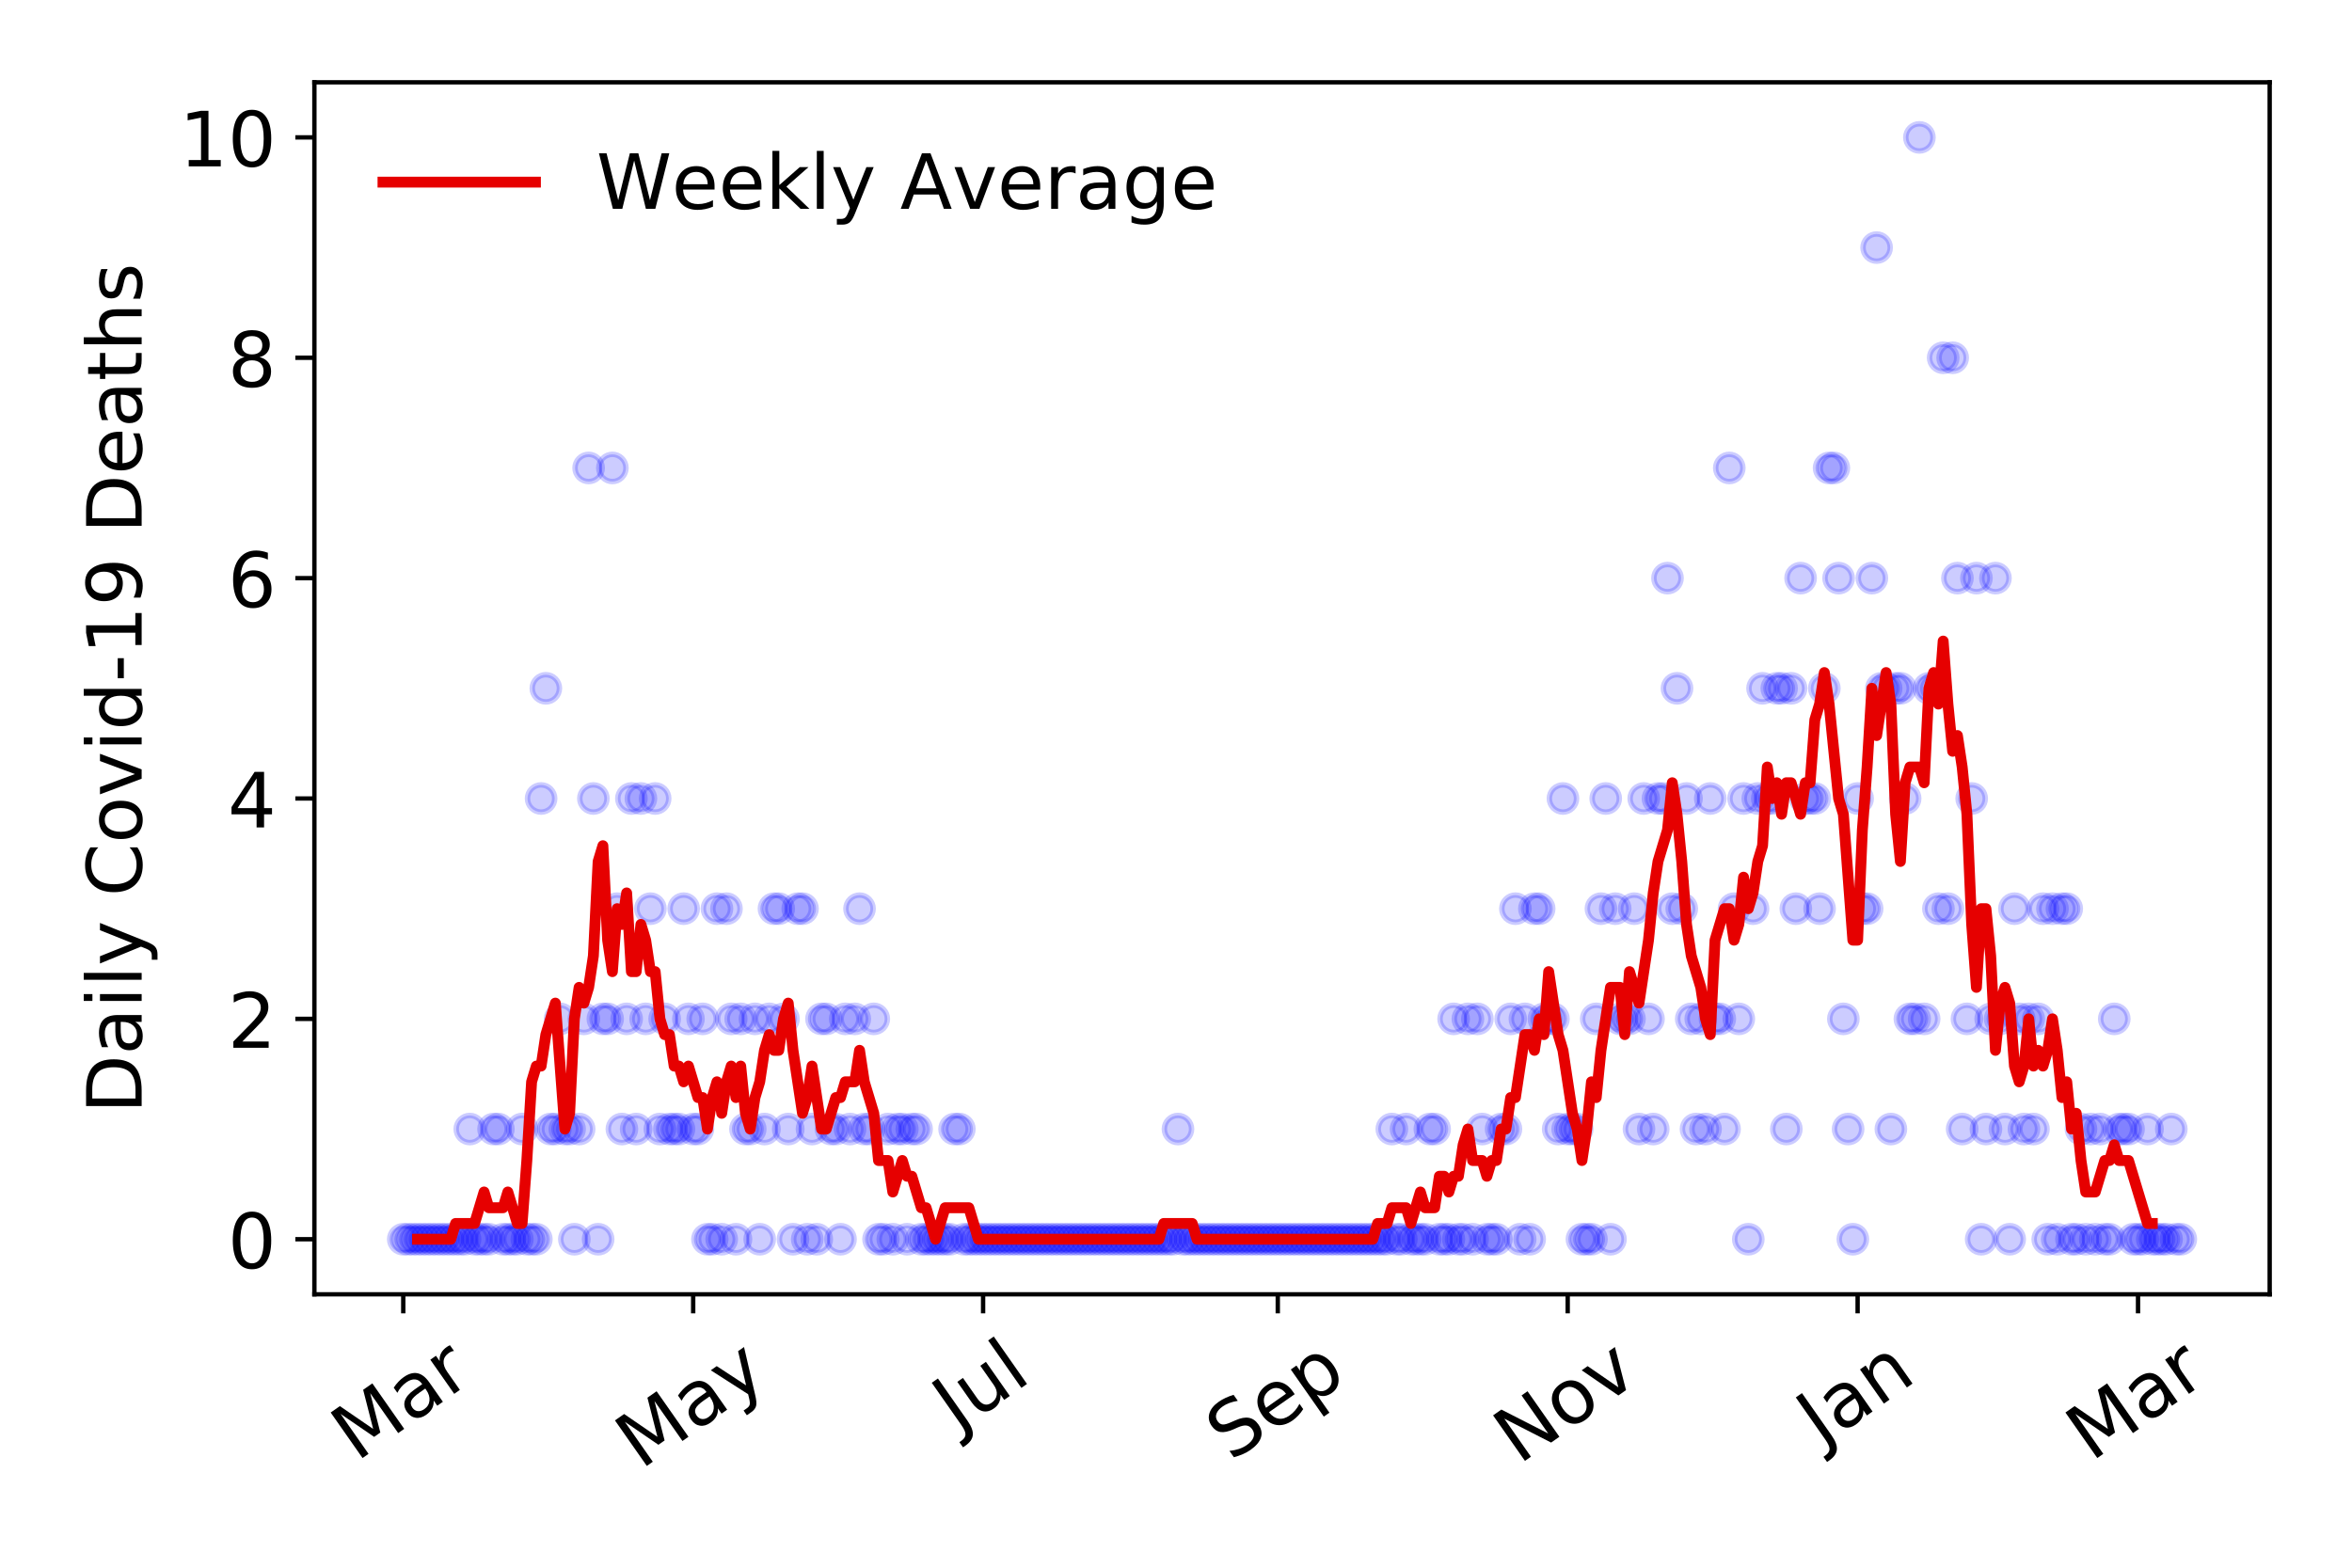 <?xml version="1.0" encoding="utf-8" standalone="no"?>
<!DOCTYPE svg PUBLIC "-//W3C//DTD SVG 1.1//EN"
  "http://www.w3.org/Graphics/SVG/1.1/DTD/svg11.dtd">
<!-- Created with matplotlib (https://matplotlib.org/) -->
<svg height="288pt" version="1.1" viewBox="0 0 432 288" width="432pt" xmlns="http://www.w3.org/2000/svg" xmlns:xlink="http://www.w3.org/1999/xlink">
 <defs>
  <style type="text/css">
*{stroke-linecap:butt;stroke-linejoin:round;}
  </style>
 </defs>
 <g id="figure_1">
  <g id="patch_1">
   <path d="M 0 288 
L 432 288 
L 432 0 
L 0 0 
z
" style="fill:#ffffff;"/>
  </g>
  <g id="axes_1">
   <g id="patch_2">
    <path d="M 57.745 237.778 
L 416.88 237.778 
L 416.88 15.12 
L 57.745 15.12 
z
" style="fill:#ffffff;"/>
   </g>
   <g id="matplotlib.axis_1">
    <g id="xtick_1">
     <g id="line2d_1">
      <defs>
       <path d="M 0 0 
L 0 3.5 
" id="mbdf6d7ada5" style="stroke:#000000;stroke-width:0.8;"/>
      </defs>
      <g>
       <use style="stroke:#000000;stroke-width:0.8;" x="74.069" xlink:href="#mbdf6d7ada5" y="237.778"/>
      </g>
     </g>
     <g id="text_1">
      <!-- Mar -->
      <defs>
       <path d="M 9.812 72.906 
L 24.516 72.906 
L 43.109 23.297 
L 61.812 72.906 
L 76.516 72.906 
L 76.516 0 
L 66.891 0 
L 66.891 64.016 
L 48.094 14.016 
L 38.188 14.016 
L 19.391 64.016 
L 19.391 0 
L 9.812 0 
z
" id="DejaVuSans-77"/>
       <path d="M 34.281 27.484 
Q 23.391 27.484 19.188 25 
Q 14.984 22.516 14.984 16.5 
Q 14.984 11.719 18.141 8.906 
Q 21.297 6.109 26.703 6.109 
Q 34.188 6.109 38.703 11.406 
Q 43.219 16.703 43.219 25.484 
L 43.219 27.484 
z
M 52.203 31.203 
L 52.203 0 
L 43.219 0 
L 43.219 8.297 
Q 40.141 3.328 35.547 0.953 
Q 30.953 -1.422 24.312 -1.422 
Q 15.922 -1.422 10.953 3.297 
Q 6 8.016 6 15.922 
Q 6 25.141 12.172 29.828 
Q 18.359 34.516 30.609 34.516 
L 43.219 34.516 
L 43.219 35.406 
Q 43.219 41.609 39.141 45 
Q 35.062 48.391 27.688 48.391 
Q 23 48.391 18.547 47.266 
Q 14.109 46.141 10.016 43.891 
L 10.016 52.203 
Q 14.938 54.109 19.578 55.047 
Q 24.219 56 28.609 56 
Q 40.484 56 46.344 49.844 
Q 52.203 43.703 52.203 31.203 
z
" id="DejaVuSans-97"/>
       <path d="M 41.109 46.297 
Q 39.594 47.172 37.812 47.578 
Q 36.031 48 33.891 48 
Q 26.266 48 22.188 43.047 
Q 18.109 38.094 18.109 28.812 
L 18.109 0 
L 9.078 0 
L 9.078 54.688 
L 18.109 54.688 
L 18.109 46.188 
Q 20.953 51.172 25.484 53.578 
Q 30.031 56 36.531 56 
Q 37.453 56 38.578 55.875 
Q 39.703 55.766 41.062 55.516 
z
" id="DejaVuSans-114"/>
      </defs>
      <g transform="translate(65.467 268.643)rotate(-35)scale(0.14 -0.14)">
       <use xlink:href="#DejaVuSans-77"/>
       <use x="86.279" xlink:href="#DejaVuSans-97"/>
       <use x="147.559" xlink:href="#DejaVuSans-114"/>
      </g>
     </g>
    </g>
    <g id="xtick_2">
     <g id="line2d_2">
      <g>
       <use style="stroke:#000000;stroke-width:0.8;" x="127.32" xlink:href="#mbdf6d7ada5" y="237.778"/>
      </g>
     </g>
     <g id="text_2">
      <!-- May -->
      <defs>
       <path d="M 32.172 -5.078 
Q 28.375 -14.844 24.75 -17.812 
Q 21.141 -20.797 15.094 -20.797 
L 7.906 -20.797 
L 7.906 -13.281 
L 13.188 -13.281 
Q 16.891 -13.281 18.938 -11.516 
Q 21 -9.766 23.484 -3.219 
L 25.094 0.875 
L 2.984 54.688 
L 12.5 54.688 
L 29.594 11.922 
L 46.688 54.688 
L 56.203 54.688 
z
" id="DejaVuSans-121"/>
      </defs>
      <g transform="translate(117.68 270.094)rotate(-35)scale(0.14 -0.14)">
       <use xlink:href="#DejaVuSans-77"/>
       <use x="86.279" xlink:href="#DejaVuSans-97"/>
       <use x="147.559" xlink:href="#DejaVuSans-121"/>
      </g>
     </g>
    </g>
    <g id="xtick_3">
     <g id="line2d_3">
      <g>
       <use style="stroke:#000000;stroke-width:0.8;" x="180.57" xlink:href="#mbdf6d7ada5" y="237.778"/>
      </g>
     </g>
     <g id="text_3">
      <!-- Jul -->
      <defs>
       <path d="M 9.812 72.906 
L 19.672 72.906 
L 19.672 5.078 
Q 19.672 -8.109 14.672 -14.062 
Q 9.672 -20.016 -1.422 -20.016 
L -5.172 -20.016 
L -5.172 -11.719 
L -2.094 -11.719 
Q 4.438 -11.719 7.125 -8.047 
Q 9.812 -4.391 9.812 5.078 
z
" id="DejaVuSans-74"/>
       <path d="M 8.5 21.578 
L 8.5 54.688 
L 17.484 54.688 
L 17.484 21.922 
Q 17.484 14.156 20.5 10.266 
Q 23.531 6.391 29.594 6.391 
Q 36.859 6.391 41.078 11.031 
Q 45.312 15.672 45.312 23.688 
L 45.312 54.688 
L 54.297 54.688 
L 54.297 0 
L 45.312 0 
L 45.312 8.406 
Q 42.047 3.422 37.719 1 
Q 33.406 -1.422 27.688 -1.422 
Q 18.266 -1.422 13.375 4.438 
Q 8.5 10.297 8.5 21.578 
z
M 31.109 56 
z
" id="DejaVuSans-117"/>
       <path d="M 9.422 75.984 
L 18.406 75.984 
L 18.406 0 
L 9.422 0 
z
" id="DejaVuSans-108"/>
      </defs>
      <g transform="translate(175.868 263.181)rotate(-35)scale(0.14 -0.14)">
       <use xlink:href="#DejaVuSans-74"/>
       <use x="29.492" xlink:href="#DejaVuSans-117"/>
       <use x="92.871" xlink:href="#DejaVuSans-108"/>
      </g>
     </g>
    </g>
    <g id="xtick_4">
     <g id="line2d_4">
      <g>
       <use style="stroke:#000000;stroke-width:0.8;" x="234.694" xlink:href="#mbdf6d7ada5" y="237.778"/>
      </g>
     </g>
     <g id="text_4">
      <!-- Sep -->
      <defs>
       <path d="M 53.516 70.516 
L 53.516 60.891 
Q 47.906 63.578 42.922 64.891 
Q 37.938 66.219 33.297 66.219 
Q 25.25 66.219 20.875 63.094 
Q 16.5 59.969 16.5 54.203 
Q 16.5 49.359 19.406 46.891 
Q 22.312 44.438 30.422 42.922 
L 36.375 41.703 
Q 47.406 39.594 52.656 34.297 
Q 57.906 29 57.906 20.125 
Q 57.906 9.516 50.797 4.047 
Q 43.703 -1.422 29.984 -1.422 
Q 24.812 -1.422 18.969 -0.25 
Q 13.141 0.922 6.891 3.219 
L 6.891 13.375 
Q 12.891 10.016 18.656 8.297 
Q 24.422 6.594 29.984 6.594 
Q 38.422 6.594 43.016 9.906 
Q 47.609 13.234 47.609 19.391 
Q 47.609 24.75 44.312 27.781 
Q 41.016 30.812 33.5 32.328 
L 27.484 33.5 
Q 16.453 35.688 11.516 40.375 
Q 6.594 45.062 6.594 53.422 
Q 6.594 63.094 13.406 68.656 
Q 20.219 74.219 32.172 74.219 
Q 37.312 74.219 42.625 73.281 
Q 47.953 72.359 53.516 70.516 
z
" id="DejaVuSans-83"/>
       <path d="M 56.203 29.594 
L 56.203 25.203 
L 14.891 25.203 
Q 15.484 15.922 20.484 11.062 
Q 25.484 6.203 34.422 6.203 
Q 39.594 6.203 44.453 7.469 
Q 49.312 8.734 54.109 11.281 
L 54.109 2.781 
Q 49.266 0.734 44.188 -0.344 
Q 39.109 -1.422 33.891 -1.422 
Q 20.797 -1.422 13.156 6.188 
Q 5.516 13.812 5.516 26.812 
Q 5.516 40.234 12.766 48.109 
Q 20.016 56 32.328 56 
Q 43.359 56 49.781 48.891 
Q 56.203 41.797 56.203 29.594 
z
M 47.219 32.234 
Q 47.125 39.594 43.094 43.984 
Q 39.062 48.391 32.422 48.391 
Q 24.906 48.391 20.391 44.141 
Q 15.875 39.891 15.188 32.172 
z
" id="DejaVuSans-101"/>
       <path d="M 18.109 8.203 
L 18.109 -20.797 
L 9.078 -20.797 
L 9.078 54.688 
L 18.109 54.688 
L 18.109 46.391 
Q 20.953 51.266 25.266 53.625 
Q 29.594 56 35.594 56 
Q 45.562 56 51.781 48.094 
Q 58.016 40.188 58.016 27.297 
Q 58.016 14.406 51.781 6.484 
Q 45.562 -1.422 35.594 -1.422 
Q 29.594 -1.422 25.266 0.953 
Q 20.953 3.328 18.109 8.203 
z
M 48.688 27.297 
Q 48.688 37.203 44.609 42.844 
Q 40.531 48.484 33.406 48.484 
Q 26.266 48.484 22.188 42.844 
Q 18.109 37.203 18.109 27.297 
Q 18.109 17.391 22.188 11.75 
Q 26.266 6.109 33.406 6.109 
Q 40.531 6.109 44.609 11.75 
Q 48.688 17.391 48.688 27.297 
z
" id="DejaVuSans-112"/>
      </defs>
      <g transform="translate(226.101 268.629)rotate(-35)scale(0.14 -0.14)">
       <use xlink:href="#DejaVuSans-83"/>
       <use x="63.477" xlink:href="#DejaVuSans-101"/>
       <use x="125" xlink:href="#DejaVuSans-112"/>
      </g>
     </g>
    </g>
    <g id="xtick_5">
     <g id="line2d_5">
      <g>
       <use style="stroke:#000000;stroke-width:0.8;" x="287.944" xlink:href="#mbdf6d7ada5" y="237.778"/>
      </g>
     </g>
     <g id="text_5">
      <!-- Nov -->
      <defs>
       <path d="M 9.812 72.906 
L 23.094 72.906 
L 55.422 11.922 
L 55.422 72.906 
L 64.984 72.906 
L 64.984 0 
L 51.703 0 
L 19.391 60.984 
L 19.391 0 
L 9.812 0 
z
" id="DejaVuSans-78"/>
       <path d="M 30.609 48.391 
Q 23.391 48.391 19.188 42.75 
Q 14.984 37.109 14.984 27.297 
Q 14.984 17.484 19.156 11.844 
Q 23.344 6.203 30.609 6.203 
Q 37.797 6.203 41.984 11.859 
Q 46.188 17.531 46.188 27.297 
Q 46.188 37.016 41.984 42.703 
Q 37.797 48.391 30.609 48.391 
z
M 30.609 56 
Q 42.328 56 49.016 48.375 
Q 55.719 40.766 55.719 27.297 
Q 55.719 13.875 49.016 6.219 
Q 42.328 -1.422 30.609 -1.422 
Q 18.844 -1.422 12.172 6.219 
Q 5.516 13.875 5.516 27.297 
Q 5.516 40.766 12.172 48.375 
Q 18.844 56 30.609 56 
z
" id="DejaVuSans-111"/>
       <path d="M 2.984 54.688 
L 12.5 54.688 
L 29.594 8.797 
L 46.688 54.688 
L 56.203 54.688 
L 35.688 0 
L 23.484 0 
z
" id="DejaVuSans-118"/>
      </defs>
      <g transform="translate(278.968 269.166)rotate(-35)scale(0.14 -0.14)">
       <use xlink:href="#DejaVuSans-78"/>
       <use x="74.805" xlink:href="#DejaVuSans-111"/>
       <use x="135.986" xlink:href="#DejaVuSans-118"/>
      </g>
     </g>
    </g>
    <g id="xtick_6">
     <g id="line2d_6">
      <g>
       <use style="stroke:#000000;stroke-width:0.8;" x="341.195" xlink:href="#mbdf6d7ada5" y="237.778"/>
      </g>
     </g>
     <g id="text_6">
      <!-- Jan -->
      <defs>
       <path d="M 54.891 33.016 
L 54.891 0 
L 45.906 0 
L 45.906 32.719 
Q 45.906 40.484 42.875 44.328 
Q 39.844 48.188 33.797 48.188 
Q 26.516 48.188 22.312 43.547 
Q 18.109 38.922 18.109 30.906 
L 18.109 0 
L 9.078 0 
L 9.078 54.688 
L 18.109 54.688 
L 18.109 46.188 
Q 21.344 51.125 25.703 53.562 
Q 30.078 56 35.797 56 
Q 45.219 56 50.047 50.172 
Q 54.891 44.344 54.891 33.016 
z
" id="DejaVuSans-110"/>
      </defs>
      <g transform="translate(334.571 265.871)rotate(-35)scale(0.14 -0.14)">
       <use xlink:href="#DejaVuSans-74"/>
       <use x="29.492" xlink:href="#DejaVuSans-97"/>
       <use x="90.771" xlink:href="#DejaVuSans-110"/>
      </g>
     </g>
    </g>
    <g id="xtick_7">
     <g id="line2d_7">
      <g>
       <use style="stroke:#000000;stroke-width:0.8;" x="392.699" xlink:href="#mbdf6d7ada5" y="237.778"/>
      </g>
     </g>
     <g id="text_7">
      <!-- Mar -->
      <g transform="translate(384.096 268.643)rotate(-35)scale(0.14 -0.14)">
       <use xlink:href="#DejaVuSans-77"/>
       <use x="86.279" xlink:href="#DejaVuSans-97"/>
       <use x="147.559" xlink:href="#DejaVuSans-114"/>
      </g>
     </g>
    </g>
   </g>
   <g id="matplotlib.axis_2">
    <g id="ytick_1">
     <g id="line2d_8">
      <defs>
       <path d="M 0 0 
L -3.5 0 
" id="maa6dd69118" style="stroke:#000000;stroke-width:0.8;"/>
      </defs>
      <g>
       <use style="stroke:#000000;stroke-width:0.8;" x="57.745" xlink:href="#maa6dd69118" y="227.657"/>
      </g>
     </g>
     <g id="text_8">
      <!-- 0 -->
      <defs>
       <path d="M 31.781 66.406 
Q 24.172 66.406 20.328 58.906 
Q 16.5 51.422 16.5 36.375 
Q 16.5 21.391 20.328 13.891 
Q 24.172 6.391 31.781 6.391 
Q 39.453 6.391 43.281 13.891 
Q 47.125 21.391 47.125 36.375 
Q 47.125 51.422 43.281 58.906 
Q 39.453 66.406 31.781 66.406 
z
M 31.781 74.219 
Q 44.047 74.219 50.516 64.516 
Q 56.984 54.828 56.984 36.375 
Q 56.984 17.969 50.516 8.266 
Q 44.047 -1.422 31.781 -1.422 
Q 19.531 -1.422 13.062 8.266 
Q 6.594 17.969 6.594 36.375 
Q 6.594 54.828 13.062 64.516 
Q 19.531 74.219 31.781 74.219 
z
" id="DejaVuSans-48"/>
      </defs>
      <g transform="translate(41.837 232.976)scale(0.14 -0.14)">
       <use xlink:href="#DejaVuSans-48"/>
      </g>
     </g>
    </g>
    <g id="ytick_2">
     <g id="line2d_9">
      <g>
       <use style="stroke:#000000;stroke-width:0.8;" x="57.745" xlink:href="#maa6dd69118" y="187.174"/>
      </g>
     </g>
     <g id="text_9">
      <!-- 2 -->
      <defs>
       <path d="M 19.188 8.297 
L 53.609 8.297 
L 53.609 0 
L 7.328 0 
L 7.328 8.297 
Q 12.938 14.109 22.625 23.891 
Q 32.328 33.688 34.812 36.531 
Q 39.547 41.844 41.422 45.531 
Q 43.312 49.219 43.312 52.781 
Q 43.312 58.594 39.234 62.25 
Q 35.156 65.922 28.609 65.922 
Q 23.969 65.922 18.812 64.312 
Q 13.672 62.703 7.812 59.422 
L 7.812 69.391 
Q 13.766 71.781 18.938 73 
Q 24.125 74.219 28.422 74.219 
Q 39.75 74.219 46.484 68.547 
Q 53.219 62.891 53.219 53.422 
Q 53.219 48.922 51.531 44.891 
Q 49.859 40.875 45.406 35.406 
Q 44.188 33.984 37.641 27.219 
Q 31.109 20.453 19.188 8.297 
z
" id="DejaVuSans-50"/>
      </defs>
      <g transform="translate(41.837 192.493)scale(0.14 -0.14)">
       <use xlink:href="#DejaVuSans-50"/>
      </g>
     </g>
    </g>
    <g id="ytick_3">
     <g id="line2d_10">
      <g>
       <use style="stroke:#000000;stroke-width:0.8;" x="57.745" xlink:href="#maa6dd69118" y="146.691"/>
      </g>
     </g>
     <g id="text_10">
      <!-- 4 -->
      <defs>
       <path d="M 37.797 64.312 
L 12.891 25.391 
L 37.797 25.391 
z
M 35.203 72.906 
L 47.609 72.906 
L 47.609 25.391 
L 58.016 25.391 
L 58.016 17.188 
L 47.609 17.188 
L 47.609 0 
L 37.797 0 
L 37.797 17.188 
L 4.891 17.188 
L 4.891 26.703 
z
" id="DejaVuSans-52"/>
      </defs>
      <g transform="translate(41.837 152.01)scale(0.14 -0.14)">
       <use xlink:href="#DejaVuSans-52"/>
      </g>
     </g>
    </g>
    <g id="ytick_4">
     <g id="line2d_11">
      <g>
       <use style="stroke:#000000;stroke-width:0.8;" x="57.745" xlink:href="#maa6dd69118" y="106.207"/>
      </g>
     </g>
     <g id="text_11">
      <!-- 6 -->
      <defs>
       <path d="M 33.016 40.375 
Q 26.375 40.375 22.484 35.828 
Q 18.609 31.297 18.609 23.391 
Q 18.609 15.531 22.484 10.953 
Q 26.375 6.391 33.016 6.391 
Q 39.656 6.391 43.531 10.953 
Q 47.406 15.531 47.406 23.391 
Q 47.406 31.297 43.531 35.828 
Q 39.656 40.375 33.016 40.375 
z
M 52.594 71.297 
L 52.594 62.312 
Q 48.875 64.062 45.094 64.984 
Q 41.312 65.922 37.594 65.922 
Q 27.828 65.922 22.672 59.328 
Q 17.531 52.734 16.797 39.406 
Q 19.672 43.656 24.016 45.922 
Q 28.375 48.188 33.594 48.188 
Q 44.578 48.188 50.953 41.516 
Q 57.328 34.859 57.328 23.391 
Q 57.328 12.156 50.688 5.359 
Q 44.047 -1.422 33.016 -1.422 
Q 20.359 -1.422 13.672 8.266 
Q 6.984 17.969 6.984 36.375 
Q 6.984 53.656 15.188 63.938 
Q 23.391 74.219 37.203 74.219 
Q 40.922 74.219 44.703 73.484 
Q 48.484 72.75 52.594 71.297 
z
" id="DejaVuSans-54"/>
      </defs>
      <g transform="translate(41.837 111.526)scale(0.14 -0.14)">
       <use xlink:href="#DejaVuSans-54"/>
      </g>
     </g>
    </g>
    <g id="ytick_5">
     <g id="line2d_12">
      <g>
       <use style="stroke:#000000;stroke-width:0.8;" x="57.745" xlink:href="#maa6dd69118" y="65.724"/>
      </g>
     </g>
     <g id="text_12">
      <!-- 8 -->
      <defs>
       <path d="M 31.781 34.625 
Q 24.75 34.625 20.719 30.859 
Q 16.703 27.094 16.703 20.516 
Q 16.703 13.922 20.719 10.156 
Q 24.75 6.391 31.781 6.391 
Q 38.812 6.391 42.859 10.172 
Q 46.922 13.969 46.922 20.516 
Q 46.922 27.094 42.891 30.859 
Q 38.875 34.625 31.781 34.625 
z
M 21.922 38.812 
Q 15.578 40.375 12.031 44.719 
Q 8.5 49.078 8.5 55.328 
Q 8.5 64.062 14.719 69.141 
Q 20.953 74.219 31.781 74.219 
Q 42.672 74.219 48.875 69.141 
Q 55.078 64.062 55.078 55.328 
Q 55.078 49.078 51.531 44.719 
Q 48 40.375 41.703 38.812 
Q 48.828 37.156 52.797 32.312 
Q 56.781 27.484 56.781 20.516 
Q 56.781 9.906 50.312 4.234 
Q 43.844 -1.422 31.781 -1.422 
Q 19.734 -1.422 13.25 4.234 
Q 6.781 9.906 6.781 20.516 
Q 6.781 27.484 10.781 32.312 
Q 14.797 37.156 21.922 38.812 
z
M 18.312 54.391 
Q 18.312 48.734 21.844 45.562 
Q 25.391 42.391 31.781 42.391 
Q 38.141 42.391 41.719 45.562 
Q 45.312 48.734 45.312 54.391 
Q 45.312 60.062 41.719 63.234 
Q 38.141 66.406 31.781 66.406 
Q 25.391 66.406 21.844 63.234 
Q 18.312 60.062 18.312 54.391 
z
" id="DejaVuSans-56"/>
      </defs>
      <g transform="translate(41.837 71.043)scale(0.14 -0.14)">
       <use xlink:href="#DejaVuSans-56"/>
      </g>
     </g>
    </g>
    <g id="ytick_6">
     <g id="line2d_13">
      <g>
       <use style="stroke:#000000;stroke-width:0.8;" x="57.745" xlink:href="#maa6dd69118" y="25.241"/>
      </g>
     </g>
     <g id="text_13">
      <!-- 10 -->
      <defs>
       <path d="M 12.406 8.297 
L 28.516 8.297 
L 28.516 63.922 
L 10.984 60.406 
L 10.984 69.391 
L 28.422 72.906 
L 38.281 72.906 
L 38.281 8.297 
L 54.391 8.297 
L 54.391 0 
L 12.406 0 
z
" id="DejaVuSans-49"/>
      </defs>
      <g transform="translate(32.93 30.56)scale(0.14 -0.14)">
       <use xlink:href="#DejaVuSans-49"/>
       <use x="63.623" xlink:href="#DejaVuSans-48"/>
      </g>
     </g>
    </g>
    <g id="text_14">
     <!-- Daily Covid-19 Deaths -->
     <defs>
      <path d="M 19.672 64.797 
L 19.672 8.109 
L 31.594 8.109 
Q 46.688 8.109 53.688 14.938 
Q 60.688 21.781 60.688 36.531 
Q 60.688 51.172 53.688 57.984 
Q 46.688 64.797 31.594 64.797 
z
M 9.812 72.906 
L 30.078 72.906 
Q 51.266 72.906 61.172 64.094 
Q 71.094 55.281 71.094 36.531 
Q 71.094 17.672 61.125 8.828 
Q 51.172 0 30.078 0 
L 9.812 0 
z
" id="DejaVuSans-68"/>
      <path d="M 9.422 54.688 
L 18.406 54.688 
L 18.406 0 
L 9.422 0 
z
M 9.422 75.984 
L 18.406 75.984 
L 18.406 64.594 
L 9.422 64.594 
z
" id="DejaVuSans-105"/>
      <path id="DejaVuSans-32"/>
      <path d="M 64.406 67.281 
L 64.406 56.891 
Q 59.422 61.531 53.781 63.812 
Q 48.141 66.109 41.797 66.109 
Q 29.297 66.109 22.656 58.469 
Q 16.016 50.828 16.016 36.375 
Q 16.016 21.969 22.656 14.328 
Q 29.297 6.688 41.797 6.688 
Q 48.141 6.688 53.781 8.984 
Q 59.422 11.281 64.406 15.922 
L 64.406 5.609 
Q 59.234 2.094 53.438 0.328 
Q 47.656 -1.422 41.219 -1.422 
Q 24.656 -1.422 15.125 8.703 
Q 5.609 18.844 5.609 36.375 
Q 5.609 53.953 15.125 64.078 
Q 24.656 74.219 41.219 74.219 
Q 47.75 74.219 53.531 72.484 
Q 59.328 70.75 64.406 67.281 
z
" id="DejaVuSans-67"/>
      <path d="M 45.406 46.391 
L 45.406 75.984 
L 54.391 75.984 
L 54.391 0 
L 45.406 0 
L 45.406 8.203 
Q 42.578 3.328 38.25 0.953 
Q 33.938 -1.422 27.875 -1.422 
Q 17.969 -1.422 11.734 6.484 
Q 5.516 14.406 5.516 27.297 
Q 5.516 40.188 11.734 48.094 
Q 17.969 56 27.875 56 
Q 33.938 56 38.25 53.625 
Q 42.578 51.266 45.406 46.391 
z
M 14.797 27.297 
Q 14.797 17.391 18.875 11.75 
Q 22.953 6.109 30.078 6.109 
Q 37.203 6.109 41.297 11.75 
Q 45.406 17.391 45.406 27.297 
Q 45.406 37.203 41.297 42.844 
Q 37.203 48.484 30.078 48.484 
Q 22.953 48.484 18.875 42.844 
Q 14.797 37.203 14.797 27.297 
z
" id="DejaVuSans-100"/>
      <path d="M 4.891 31.391 
L 31.203 31.391 
L 31.203 23.391 
L 4.891 23.391 
z
" id="DejaVuSans-45"/>
      <path d="M 10.984 1.516 
L 10.984 10.5 
Q 14.703 8.734 18.5 7.812 
Q 22.312 6.891 25.984 6.891 
Q 35.75 6.891 40.891 13.453 
Q 46.047 20.016 46.781 33.406 
Q 43.953 29.203 39.594 26.953 
Q 35.25 24.703 29.984 24.703 
Q 19.047 24.703 12.672 31.312 
Q 6.297 37.938 6.297 49.422 
Q 6.297 60.641 12.938 67.422 
Q 19.578 74.219 30.609 74.219 
Q 43.266 74.219 49.922 64.516 
Q 56.594 54.828 56.594 36.375 
Q 56.594 19.141 48.406 8.859 
Q 40.234 -1.422 26.422 -1.422 
Q 22.703 -1.422 18.891 -0.688 
Q 15.094 0.047 10.984 1.516 
z
M 30.609 32.422 
Q 37.25 32.422 41.125 36.953 
Q 45.016 41.5 45.016 49.422 
Q 45.016 57.281 41.125 61.844 
Q 37.25 66.406 30.609 66.406 
Q 23.969 66.406 20.094 61.844 
Q 16.219 57.281 16.219 49.422 
Q 16.219 41.5 20.094 36.953 
Q 23.969 32.422 30.609 32.422 
z
" id="DejaVuSans-57"/>
      <path d="M 18.312 70.219 
L 18.312 54.688 
L 36.812 54.688 
L 36.812 47.703 
L 18.312 47.703 
L 18.312 18.016 
Q 18.312 11.328 20.141 9.422 
Q 21.969 7.516 27.594 7.516 
L 36.812 7.516 
L 36.812 0 
L 27.594 0 
Q 17.188 0 13.234 3.875 
Q 9.281 7.766 9.281 18.016 
L 9.281 47.703 
L 2.688 47.703 
L 2.688 54.688 
L 9.281 54.688 
L 9.281 70.219 
z
" id="DejaVuSans-116"/>
      <path d="M 54.891 33.016 
L 54.891 0 
L 45.906 0 
L 45.906 32.719 
Q 45.906 40.484 42.875 44.328 
Q 39.844 48.188 33.797 48.188 
Q 26.516 48.188 22.312 43.547 
Q 18.109 38.922 18.109 30.906 
L 18.109 0 
L 9.078 0 
L 9.078 75.984 
L 18.109 75.984 
L 18.109 46.188 
Q 21.344 51.125 25.703 53.562 
Q 30.078 56 35.797 56 
Q 45.219 56 50.047 50.172 
Q 54.891 44.344 54.891 33.016 
z
" id="DejaVuSans-104"/>
      <path d="M 44.281 53.078 
L 44.281 44.578 
Q 40.484 46.531 36.375 47.5 
Q 32.281 48.484 27.875 48.484 
Q 21.188 48.484 17.844 46.438 
Q 14.5 44.391 14.5 40.281 
Q 14.5 37.156 16.891 35.375 
Q 19.281 33.594 26.516 31.984 
L 29.594 31.297 
Q 39.156 29.25 43.188 25.516 
Q 47.219 21.781 47.219 15.094 
Q 47.219 7.469 41.188 3.016 
Q 35.156 -1.422 24.609 -1.422 
Q 20.219 -1.422 15.453 -0.562 
Q 10.688 0.297 5.422 2 
L 5.422 11.281 
Q 10.406 8.688 15.234 7.391 
Q 20.062 6.109 24.812 6.109 
Q 31.156 6.109 34.562 8.281 
Q 37.984 10.453 37.984 14.406 
Q 37.984 18.062 35.516 20.016 
Q 33.062 21.969 24.703 23.781 
L 21.578 24.516 
Q 13.234 26.266 9.516 29.906 
Q 5.812 33.547 5.812 39.891 
Q 5.812 47.609 11.281 51.797 
Q 16.75 56 26.812 56 
Q 31.781 56 36.172 55.266 
Q 40.578 54.547 44.281 53.078 
z
" id="DejaVuSans-115"/>
     </defs>
     <g transform="translate(26.018 204.56)rotate(-90)scale(0.14 -0.14)">
      <use xlink:href="#DejaVuSans-68"/>
      <use x="77.002" xlink:href="#DejaVuSans-97"/>
      <use x="138.281" xlink:href="#DejaVuSans-105"/>
      <use x="166.064" xlink:href="#DejaVuSans-108"/>
      <use x="193.848" xlink:href="#DejaVuSans-121"/>
      <use x="253.027" xlink:href="#DejaVuSans-32"/>
      <use x="284.814" xlink:href="#DejaVuSans-67"/>
      <use x="354.639" xlink:href="#DejaVuSans-111"/>
      <use x="415.82" xlink:href="#DejaVuSans-118"/>
      <use x="475" xlink:href="#DejaVuSans-105"/>
      <use x="502.783" xlink:href="#DejaVuSans-100"/>
      <use x="566.26" xlink:href="#DejaVuSans-45"/>
      <use x="602.344" xlink:href="#DejaVuSans-49"/>
      <use x="665.967" xlink:href="#DejaVuSans-57"/>
      <use x="729.59" xlink:href="#DejaVuSans-32"/>
      <use x="761.377" xlink:href="#DejaVuSans-68"/>
      <use x="838.379" xlink:href="#DejaVuSans-101"/>
      <use x="899.902" xlink:href="#DejaVuSans-97"/>
      <use x="961.182" xlink:href="#DejaVuSans-116"/>
      <use x="1000.391" xlink:href="#DejaVuSans-104"/>
      <use x="1063.77" xlink:href="#DejaVuSans-115"/>
     </g>
    </g>
   </g>
   <g id="line2d_14">
    <defs>
     <path d="M 0 2.5 
C 0.663 2.5 1.299 2.237 1.768 1.768 
C 2.237 1.299 2.5 0.663 2.5 0 
C 2.5 -0.663 2.237 -1.299 1.768 -1.768 
C 1.299 -2.237 0.663 -2.5 0 -2.5 
C -0.663 -2.5 -1.299 -2.237 -1.768 -1.768 
C -2.237 -1.299 -2.5 -0.663 -2.5 0 
C -2.5 0.663 -2.237 1.299 -1.768 1.768 
C -1.299 2.237 -0.663 2.5 0 2.5 
z
" id="mdad1e2a29e" style="stroke:#0000ff;stroke-opacity:0.2;"/>
    </defs>
    <g clip-path="url(#pa37c9a2d59)">
     <use style="fill:#0000ff;fill-opacity:0.2;stroke:#0000ff;stroke-opacity:0.2;" x="74.069" xlink:href="#mdad1e2a29e" y="227.657"/>
     <use style="fill:#0000ff;fill-opacity:0.2;stroke:#0000ff;stroke-opacity:0.2;" x="74.942" xlink:href="#mdad1e2a29e" y="227.657"/>
     <use style="fill:#0000ff;fill-opacity:0.2;stroke:#0000ff;stroke-opacity:0.2;" x="75.815" xlink:href="#mdad1e2a29e" y="227.657"/>
     <use style="fill:#0000ff;fill-opacity:0.2;stroke:#0000ff;stroke-opacity:0.2;" x="76.688" xlink:href="#mdad1e2a29e" y="227.657"/>
     <use style="fill:#0000ff;fill-opacity:0.2;stroke:#0000ff;stroke-opacity:0.2;" x="77.561" xlink:href="#mdad1e2a29e" y="227.657"/>
     <use style="fill:#0000ff;fill-opacity:0.2;stroke:#0000ff;stroke-opacity:0.2;" x="78.434" xlink:href="#mdad1e2a29e" y="227.657"/>
     <use style="fill:#0000ff;fill-opacity:0.2;stroke:#0000ff;stroke-opacity:0.2;" x="79.307" xlink:href="#mdad1e2a29e" y="227.657"/>
     <use style="fill:#0000ff;fill-opacity:0.2;stroke:#0000ff;stroke-opacity:0.2;" x="80.18" xlink:href="#mdad1e2a29e" y="227.657"/>
     <use style="fill:#0000ff;fill-opacity:0.2;stroke:#0000ff;stroke-opacity:0.2;" x="81.053" xlink:href="#mdad1e2a29e" y="227.657"/>
     <use style="fill:#0000ff;fill-opacity:0.2;stroke:#0000ff;stroke-opacity:0.2;" x="81.926" xlink:href="#mdad1e2a29e" y="227.657"/>
     <use style="fill:#0000ff;fill-opacity:0.2;stroke:#0000ff;stroke-opacity:0.2;" x="82.799" xlink:href="#mdad1e2a29e" y="227.657"/>
     <use style="fill:#0000ff;fill-opacity:0.2;stroke:#0000ff;stroke-opacity:0.2;" x="83.672" xlink:href="#mdad1e2a29e" y="227.657"/>
     <use style="fill:#0000ff;fill-opacity:0.2;stroke:#0000ff;stroke-opacity:0.2;" x="84.545" xlink:href="#mdad1e2a29e" y="227.657"/>
     <use style="fill:#0000ff;fill-opacity:0.2;stroke:#0000ff;stroke-opacity:0.2;" x="85.418" xlink:href="#mdad1e2a29e" y="227.657"/>
     <use style="fill:#0000ff;fill-opacity:0.2;stroke:#0000ff;stroke-opacity:0.2;" x="86.291" xlink:href="#mdad1e2a29e" y="207.416"/>
     <use style="fill:#0000ff;fill-opacity:0.2;stroke:#0000ff;stroke-opacity:0.2;" x="87.164" xlink:href="#mdad1e2a29e" y="227.657"/>
     <use style="fill:#0000ff;fill-opacity:0.2;stroke:#0000ff;stroke-opacity:0.2;" x="88.037" xlink:href="#mdad1e2a29e" y="227.657"/>
     <use style="fill:#0000ff;fill-opacity:0.2;stroke:#0000ff;stroke-opacity:0.2;" x="88.91" xlink:href="#mdad1e2a29e" y="227.657"/>
     <use style="fill:#0000ff;fill-opacity:0.2;stroke:#0000ff;stroke-opacity:0.2;" x="89.783" xlink:href="#mdad1e2a29e" y="227.657"/>
     <use style="fill:#0000ff;fill-opacity:0.2;stroke:#0000ff;stroke-opacity:0.2;" x="90.656" xlink:href="#mdad1e2a29e" y="207.416"/>
     <use style="fill:#0000ff;fill-opacity:0.2;stroke:#0000ff;stroke-opacity:0.2;" x="91.528" xlink:href="#mdad1e2a29e" y="207.416"/>
     <use style="fill:#0000ff;fill-opacity:0.2;stroke:#0000ff;stroke-opacity:0.2;" x="92.401" xlink:href="#mdad1e2a29e" y="227.657"/>
     <use style="fill:#0000ff;fill-opacity:0.2;stroke:#0000ff;stroke-opacity:0.2;" x="93.274" xlink:href="#mdad1e2a29e" y="227.657"/>
     <use style="fill:#0000ff;fill-opacity:0.2;stroke:#0000ff;stroke-opacity:0.2;" x="94.147" xlink:href="#mdad1e2a29e" y="227.657"/>
     <use style="fill:#0000ff;fill-opacity:0.2;stroke:#0000ff;stroke-opacity:0.2;" x="95.02" xlink:href="#mdad1e2a29e" y="227.657"/>
     <use style="fill:#0000ff;fill-opacity:0.2;stroke:#0000ff;stroke-opacity:0.2;" x="95.893" xlink:href="#mdad1e2a29e" y="207.416"/>
     <use style="fill:#0000ff;fill-opacity:0.2;stroke:#0000ff;stroke-opacity:0.2;" x="96.766" xlink:href="#mdad1e2a29e" y="227.657"/>
     <use style="fill:#0000ff;fill-opacity:0.2;stroke:#0000ff;stroke-opacity:0.2;" x="97.639" xlink:href="#mdad1e2a29e" y="227.657"/>
     <use style="fill:#0000ff;fill-opacity:0.2;stroke:#0000ff;stroke-opacity:0.2;" x="98.512" xlink:href="#mdad1e2a29e" y="227.657"/>
     <use style="fill:#0000ff;fill-opacity:0.2;stroke:#0000ff;stroke-opacity:0.2;" x="99.385" xlink:href="#mdad1e2a29e" y="146.691"/>
     <use style="fill:#0000ff;fill-opacity:0.2;stroke:#0000ff;stroke-opacity:0.2;" x="100.258" xlink:href="#mdad1e2a29e" y="126.449"/>
     <use style="fill:#0000ff;fill-opacity:0.2;stroke:#0000ff;stroke-opacity:0.2;" x="101.131" xlink:href="#mdad1e2a29e" y="207.416"/>
     <use style="fill:#0000ff;fill-opacity:0.2;stroke:#0000ff;stroke-opacity:0.2;" x="102.004" xlink:href="#mdad1e2a29e" y="207.416"/>
     <use style="fill:#0000ff;fill-opacity:0.2;stroke:#0000ff;stroke-opacity:0.2;" x="102.877" xlink:href="#mdad1e2a29e" y="187.174"/>
     <use style="fill:#0000ff;fill-opacity:0.2;stroke:#0000ff;stroke-opacity:0.2;" x="103.75" xlink:href="#mdad1e2a29e" y="207.416"/>
     <use style="fill:#0000ff;fill-opacity:0.2;stroke:#0000ff;stroke-opacity:0.2;" x="104.623" xlink:href="#mdad1e2a29e" y="207.416"/>
     <use style="fill:#0000ff;fill-opacity:0.2;stroke:#0000ff;stroke-opacity:0.2;" x="105.496" xlink:href="#mdad1e2a29e" y="227.657"/>
     <use style="fill:#0000ff;fill-opacity:0.2;stroke:#0000ff;stroke-opacity:0.2;" x="106.369" xlink:href="#mdad1e2a29e" y="207.416"/>
     <use style="fill:#0000ff;fill-opacity:0.2;stroke:#0000ff;stroke-opacity:0.2;" x="107.242" xlink:href="#mdad1e2a29e" y="187.174"/>
     <use style="fill:#0000ff;fill-opacity:0.2;stroke:#0000ff;stroke-opacity:0.2;" x="108.115" xlink:href="#mdad1e2a29e" y="85.966"/>
     <use style="fill:#0000ff;fill-opacity:0.2;stroke:#0000ff;stroke-opacity:0.2;" x="108.988" xlink:href="#mdad1e2a29e" y="146.691"/>
     <use style="fill:#0000ff;fill-opacity:0.2;stroke:#0000ff;stroke-opacity:0.2;" x="109.861" xlink:href="#mdad1e2a29e" y="227.657"/>
     <use style="fill:#0000ff;fill-opacity:0.2;stroke:#0000ff;stroke-opacity:0.2;" x="110.734" xlink:href="#mdad1e2a29e" y="187.174"/>
     <use style="fill:#0000ff;fill-opacity:0.2;stroke:#0000ff;stroke-opacity:0.2;" x="111.607" xlink:href="#mdad1e2a29e" y="187.174"/>
     <use style="fill:#0000ff;fill-opacity:0.2;stroke:#0000ff;stroke-opacity:0.2;" x="112.479" xlink:href="#mdad1e2a29e" y="85.966"/>
     <use style="fill:#0000ff;fill-opacity:0.2;stroke:#0000ff;stroke-opacity:0.2;" x="113.352" xlink:href="#mdad1e2a29e" y="166.932"/>
     <use style="fill:#0000ff;fill-opacity:0.2;stroke:#0000ff;stroke-opacity:0.2;" x="114.225" xlink:href="#mdad1e2a29e" y="207.416"/>
     <use style="fill:#0000ff;fill-opacity:0.2;stroke:#0000ff;stroke-opacity:0.2;" x="115.098" xlink:href="#mdad1e2a29e" y="187.174"/>
     <use style="fill:#0000ff;fill-opacity:0.2;stroke:#0000ff;stroke-opacity:0.2;" x="115.971" xlink:href="#mdad1e2a29e" y="146.691"/>
     <use style="fill:#0000ff;fill-opacity:0.2;stroke:#0000ff;stroke-opacity:0.2;" x="116.844" xlink:href="#mdad1e2a29e" y="207.416"/>
     <use style="fill:#0000ff;fill-opacity:0.2;stroke:#0000ff;stroke-opacity:0.2;" x="117.717" xlink:href="#mdad1e2a29e" y="146.691"/>
     <use style="fill:#0000ff;fill-opacity:0.2;stroke:#0000ff;stroke-opacity:0.2;" x="118.59" xlink:href="#mdad1e2a29e" y="187.174"/>
     <use style="fill:#0000ff;fill-opacity:0.2;stroke:#0000ff;stroke-opacity:0.2;" x="119.463" xlink:href="#mdad1e2a29e" y="166.932"/>
     <use style="fill:#0000ff;fill-opacity:0.2;stroke:#0000ff;stroke-opacity:0.2;" x="120.336" xlink:href="#mdad1e2a29e" y="146.691"/>
     <use style="fill:#0000ff;fill-opacity:0.2;stroke:#0000ff;stroke-opacity:0.2;" x="121.209" xlink:href="#mdad1e2a29e" y="207.416"/>
     <use style="fill:#0000ff;fill-opacity:0.2;stroke:#0000ff;stroke-opacity:0.2;" x="122.082" xlink:href="#mdad1e2a29e" y="187.174"/>
     <use style="fill:#0000ff;fill-opacity:0.2;stroke:#0000ff;stroke-opacity:0.2;" x="122.955" xlink:href="#mdad1e2a29e" y="207.416"/>
     <use style="fill:#0000ff;fill-opacity:0.2;stroke:#0000ff;stroke-opacity:0.2;" x="123.828" xlink:href="#mdad1e2a29e" y="207.416"/>
     <use style="fill:#0000ff;fill-opacity:0.2;stroke:#0000ff;stroke-opacity:0.2;" x="124.701" xlink:href="#mdad1e2a29e" y="207.416"/>
     <use style="fill:#0000ff;fill-opacity:0.2;stroke:#0000ff;stroke-opacity:0.2;" x="125.574" xlink:href="#mdad1e2a29e" y="166.932"/>
     <use style="fill:#0000ff;fill-opacity:0.2;stroke:#0000ff;stroke-opacity:0.2;" x="126.447" xlink:href="#mdad1e2a29e" y="187.174"/>
     <use style="fill:#0000ff;fill-opacity:0.2;stroke:#0000ff;stroke-opacity:0.2;" x="127.32" xlink:href="#mdad1e2a29e" y="207.416"/>
     <use style="fill:#0000ff;fill-opacity:0.2;stroke:#0000ff;stroke-opacity:0.2;" x="128.193" xlink:href="#mdad1e2a29e" y="207.416"/>
     <use style="fill:#0000ff;fill-opacity:0.2;stroke:#0000ff;stroke-opacity:0.2;" x="129.066" xlink:href="#mdad1e2a29e" y="187.174"/>
     <use style="fill:#0000ff;fill-opacity:0.2;stroke:#0000ff;stroke-opacity:0.2;" x="129.939" xlink:href="#mdad1e2a29e" y="227.657"/>
     <use style="fill:#0000ff;fill-opacity:0.2;stroke:#0000ff;stroke-opacity:0.2;" x="130.812" xlink:href="#mdad1e2a29e" y="227.657"/>
     <use style="fill:#0000ff;fill-opacity:0.2;stroke:#0000ff;stroke-opacity:0.2;" x="131.685" xlink:href="#mdad1e2a29e" y="166.932"/>
     <use style="fill:#0000ff;fill-opacity:0.2;stroke:#0000ff;stroke-opacity:0.2;" x="132.558" xlink:href="#mdad1e2a29e" y="227.657"/>
     <use style="fill:#0000ff;fill-opacity:0.2;stroke:#0000ff;stroke-opacity:0.2;" x="133.43" xlink:href="#mdad1e2a29e" y="166.932"/>
     <use style="fill:#0000ff;fill-opacity:0.2;stroke:#0000ff;stroke-opacity:0.2;" x="134.303" xlink:href="#mdad1e2a29e" y="187.174"/>
     <use style="fill:#0000ff;fill-opacity:0.2;stroke:#0000ff;stroke-opacity:0.2;" x="135.176" xlink:href="#mdad1e2a29e" y="227.657"/>
     <use style="fill:#0000ff;fill-opacity:0.2;stroke:#0000ff;stroke-opacity:0.2;" x="136.049" xlink:href="#mdad1e2a29e" y="187.174"/>
     <use style="fill:#0000ff;fill-opacity:0.2;stroke:#0000ff;stroke-opacity:0.2;" x="136.922" xlink:href="#mdad1e2a29e" y="207.416"/>
     <use style="fill:#0000ff;fill-opacity:0.2;stroke:#0000ff;stroke-opacity:0.2;" x="137.795" xlink:href="#mdad1e2a29e" y="207.416"/>
     <use style="fill:#0000ff;fill-opacity:0.2;stroke:#0000ff;stroke-opacity:0.2;" x="138.668" xlink:href="#mdad1e2a29e" y="187.174"/>
     <use style="fill:#0000ff;fill-opacity:0.2;stroke:#0000ff;stroke-opacity:0.2;" x="139.541" xlink:href="#mdad1e2a29e" y="227.657"/>
     <use style="fill:#0000ff;fill-opacity:0.2;stroke:#0000ff;stroke-opacity:0.2;" x="140.414" xlink:href="#mdad1e2a29e" y="207.416"/>
     <use style="fill:#0000ff;fill-opacity:0.2;stroke:#0000ff;stroke-opacity:0.2;" x="141.287" xlink:href="#mdad1e2a29e" y="187.174"/>
     <use style="fill:#0000ff;fill-opacity:0.2;stroke:#0000ff;stroke-opacity:0.2;" x="142.16" xlink:href="#mdad1e2a29e" y="166.932"/>
     <use style="fill:#0000ff;fill-opacity:0.2;stroke:#0000ff;stroke-opacity:0.2;" x="143.033" xlink:href="#mdad1e2a29e" y="166.932"/>
     <use style="fill:#0000ff;fill-opacity:0.2;stroke:#0000ff;stroke-opacity:0.2;" x="143.906" xlink:href="#mdad1e2a29e" y="187.174"/>
     <use style="fill:#0000ff;fill-opacity:0.2;stroke:#0000ff;stroke-opacity:0.2;" x="144.779" xlink:href="#mdad1e2a29e" y="207.416"/>
     <use style="fill:#0000ff;fill-opacity:0.2;stroke:#0000ff;stroke-opacity:0.2;" x="145.652" xlink:href="#mdad1e2a29e" y="227.657"/>
     <use style="fill:#0000ff;fill-opacity:0.2;stroke:#0000ff;stroke-opacity:0.2;" x="146.525" xlink:href="#mdad1e2a29e" y="166.932"/>
     <use style="fill:#0000ff;fill-opacity:0.2;stroke:#0000ff;stroke-opacity:0.2;" x="147.398" xlink:href="#mdad1e2a29e" y="166.932"/>
     <use style="fill:#0000ff;fill-opacity:0.2;stroke:#0000ff;stroke-opacity:0.2;" x="148.271" xlink:href="#mdad1e2a29e" y="227.657"/>
     <use style="fill:#0000ff;fill-opacity:0.2;stroke:#0000ff;stroke-opacity:0.2;" x="149.144" xlink:href="#mdad1e2a29e" y="207.416"/>
     <use style="fill:#0000ff;fill-opacity:0.2;stroke:#0000ff;stroke-opacity:0.2;" x="150.017" xlink:href="#mdad1e2a29e" y="227.657"/>
     <use style="fill:#0000ff;fill-opacity:0.2;stroke:#0000ff;stroke-opacity:0.2;" x="150.89" xlink:href="#mdad1e2a29e" y="187.174"/>
     <use style="fill:#0000ff;fill-opacity:0.2;stroke:#0000ff;stroke-opacity:0.2;" x="151.763" xlink:href="#mdad1e2a29e" y="187.174"/>
     <use style="fill:#0000ff;fill-opacity:0.2;stroke:#0000ff;stroke-opacity:0.2;" x="152.636" xlink:href="#mdad1e2a29e" y="207.416"/>
     <use style="fill:#0000ff;fill-opacity:0.2;stroke:#0000ff;stroke-opacity:0.2;" x="153.509" xlink:href="#mdad1e2a29e" y="207.416"/>
     <use style="fill:#0000ff;fill-opacity:0.2;stroke:#0000ff;stroke-opacity:0.2;" x="154.381" xlink:href="#mdad1e2a29e" y="227.657"/>
     <use style="fill:#0000ff;fill-opacity:0.2;stroke:#0000ff;stroke-opacity:0.2;" x="155.254" xlink:href="#mdad1e2a29e" y="187.174"/>
     <use style="fill:#0000ff;fill-opacity:0.2;stroke:#0000ff;stroke-opacity:0.2;" x="156.127" xlink:href="#mdad1e2a29e" y="207.416"/>
     <use style="fill:#0000ff;fill-opacity:0.2;stroke:#0000ff;stroke-opacity:0.2;" x="157" xlink:href="#mdad1e2a29e" y="187.174"/>
     <use style="fill:#0000ff;fill-opacity:0.2;stroke:#0000ff;stroke-opacity:0.2;" x="157.873" xlink:href="#mdad1e2a29e" y="166.932"/>
     <use style="fill:#0000ff;fill-opacity:0.2;stroke:#0000ff;stroke-opacity:0.2;" x="158.746" xlink:href="#mdad1e2a29e" y="207.416"/>
     <use style="fill:#0000ff;fill-opacity:0.2;stroke:#0000ff;stroke-opacity:0.2;" x="159.619" xlink:href="#mdad1e2a29e" y="207.416"/>
     <use style="fill:#0000ff;fill-opacity:0.2;stroke:#0000ff;stroke-opacity:0.2;" x="160.492" xlink:href="#mdad1e2a29e" y="187.174"/>
     <use style="fill:#0000ff;fill-opacity:0.2;stroke:#0000ff;stroke-opacity:0.2;" x="161.365" xlink:href="#mdad1e2a29e" y="227.657"/>
     <use style="fill:#0000ff;fill-opacity:0.2;stroke:#0000ff;stroke-opacity:0.2;" x="162.238" xlink:href="#mdad1e2a29e" y="227.657"/>
     <use style="fill:#0000ff;fill-opacity:0.2;stroke:#0000ff;stroke-opacity:0.2;" x="163.111" xlink:href="#mdad1e2a29e" y="207.416"/>
     <use style="fill:#0000ff;fill-opacity:0.2;stroke:#0000ff;stroke-opacity:0.2;" x="163.984" xlink:href="#mdad1e2a29e" y="227.657"/>
     <use style="fill:#0000ff;fill-opacity:0.2;stroke:#0000ff;stroke-opacity:0.2;" x="164.857" xlink:href="#mdad1e2a29e" y="207.416"/>
     <use style="fill:#0000ff;fill-opacity:0.2;stroke:#0000ff;stroke-opacity:0.2;" x="165.73" xlink:href="#mdad1e2a29e" y="207.416"/>
     <use style="fill:#0000ff;fill-opacity:0.2;stroke:#0000ff;stroke-opacity:0.2;" x="166.603" xlink:href="#mdad1e2a29e" y="227.657"/>
     <use style="fill:#0000ff;fill-opacity:0.2;stroke:#0000ff;stroke-opacity:0.2;" x="167.476" xlink:href="#mdad1e2a29e" y="207.416"/>
     <use style="fill:#0000ff;fill-opacity:0.2;stroke:#0000ff;stroke-opacity:0.2;" x="168.349" xlink:href="#mdad1e2a29e" y="207.416"/>
     <use style="fill:#0000ff;fill-opacity:0.2;stroke:#0000ff;stroke-opacity:0.2;" x="169.222" xlink:href="#mdad1e2a29e" y="227.657"/>
     <use style="fill:#0000ff;fill-opacity:0.2;stroke:#0000ff;stroke-opacity:0.2;" x="170.095" xlink:href="#mdad1e2a29e" y="227.657"/>
     <use style="fill:#0000ff;fill-opacity:0.2;stroke:#0000ff;stroke-opacity:0.2;" x="170.968" xlink:href="#mdad1e2a29e" y="227.657"/>
     <use style="fill:#0000ff;fill-opacity:0.2;stroke:#0000ff;stroke-opacity:0.2;" x="171.841" xlink:href="#mdad1e2a29e" y="227.657"/>
     <use style="fill:#0000ff;fill-opacity:0.2;stroke:#0000ff;stroke-opacity:0.2;" x="172.714" xlink:href="#mdad1e2a29e" y="227.657"/>
     <use style="fill:#0000ff;fill-opacity:0.2;stroke:#0000ff;stroke-opacity:0.2;" x="173.587" xlink:href="#mdad1e2a29e" y="227.657"/>
     <use style="fill:#0000ff;fill-opacity:0.2;stroke:#0000ff;stroke-opacity:0.2;" x="174.46" xlink:href="#mdad1e2a29e" y="227.657"/>
     <use style="fill:#0000ff;fill-opacity:0.2;stroke:#0000ff;stroke-opacity:0.2;" x="175.332" xlink:href="#mdad1e2a29e" y="207.416"/>
     <use style="fill:#0000ff;fill-opacity:0.2;stroke:#0000ff;stroke-opacity:0.2;" x="176.205" xlink:href="#mdad1e2a29e" y="207.416"/>
     <use style="fill:#0000ff;fill-opacity:0.2;stroke:#0000ff;stroke-opacity:0.2;" x="177.078" xlink:href="#mdad1e2a29e" y="227.657"/>
     <use style="fill:#0000ff;fill-opacity:0.2;stroke:#0000ff;stroke-opacity:0.2;" x="177.951" xlink:href="#mdad1e2a29e" y="227.657"/>
     <use style="fill:#0000ff;fill-opacity:0.2;stroke:#0000ff;stroke-opacity:0.2;" x="178.824" xlink:href="#mdad1e2a29e" y="227.657"/>
     <use style="fill:#0000ff;fill-opacity:0.2;stroke:#0000ff;stroke-opacity:0.2;" x="179.697" xlink:href="#mdad1e2a29e" y="227.657"/>
     <use style="fill:#0000ff;fill-opacity:0.2;stroke:#0000ff;stroke-opacity:0.2;" x="180.57" xlink:href="#mdad1e2a29e" y="227.657"/>
     <use style="fill:#0000ff;fill-opacity:0.2;stroke:#0000ff;stroke-opacity:0.2;" x="181.443" xlink:href="#mdad1e2a29e" y="227.657"/>
     <use style="fill:#0000ff;fill-opacity:0.2;stroke:#0000ff;stroke-opacity:0.2;" x="182.316" xlink:href="#mdad1e2a29e" y="227.657"/>
     <use style="fill:#0000ff;fill-opacity:0.2;stroke:#0000ff;stroke-opacity:0.2;" x="183.189" xlink:href="#mdad1e2a29e" y="227.657"/>
     <use style="fill:#0000ff;fill-opacity:0.2;stroke:#0000ff;stroke-opacity:0.2;" x="184.062" xlink:href="#mdad1e2a29e" y="227.657"/>
     <use style="fill:#0000ff;fill-opacity:0.2;stroke:#0000ff;stroke-opacity:0.2;" x="184.935" xlink:href="#mdad1e2a29e" y="227.657"/>
     <use style="fill:#0000ff;fill-opacity:0.2;stroke:#0000ff;stroke-opacity:0.2;" x="185.808" xlink:href="#mdad1e2a29e" y="227.657"/>
     <use style="fill:#0000ff;fill-opacity:0.2;stroke:#0000ff;stroke-opacity:0.2;" x="186.681" xlink:href="#mdad1e2a29e" y="227.657"/>
     <use style="fill:#0000ff;fill-opacity:0.2;stroke:#0000ff;stroke-opacity:0.2;" x="187.554" xlink:href="#mdad1e2a29e" y="227.657"/>
     <use style="fill:#0000ff;fill-opacity:0.2;stroke:#0000ff;stroke-opacity:0.2;" x="188.427" xlink:href="#mdad1e2a29e" y="227.657"/>
     <use style="fill:#0000ff;fill-opacity:0.2;stroke:#0000ff;stroke-opacity:0.2;" x="189.3" xlink:href="#mdad1e2a29e" y="227.657"/>
     <use style="fill:#0000ff;fill-opacity:0.2;stroke:#0000ff;stroke-opacity:0.2;" x="190.173" xlink:href="#mdad1e2a29e" y="227.657"/>
     <use style="fill:#0000ff;fill-opacity:0.2;stroke:#0000ff;stroke-opacity:0.2;" x="191.046" xlink:href="#mdad1e2a29e" y="227.657"/>
     <use style="fill:#0000ff;fill-opacity:0.2;stroke:#0000ff;stroke-opacity:0.2;" x="191.919" xlink:href="#mdad1e2a29e" y="227.657"/>
     <use style="fill:#0000ff;fill-opacity:0.2;stroke:#0000ff;stroke-opacity:0.2;" x="192.792" xlink:href="#mdad1e2a29e" y="227.657"/>
     <use style="fill:#0000ff;fill-opacity:0.2;stroke:#0000ff;stroke-opacity:0.2;" x="193.665" xlink:href="#mdad1e2a29e" y="227.657"/>
     <use style="fill:#0000ff;fill-opacity:0.2;stroke:#0000ff;stroke-opacity:0.2;" x="194.538" xlink:href="#mdad1e2a29e" y="227.657"/>
     <use style="fill:#0000ff;fill-opacity:0.2;stroke:#0000ff;stroke-opacity:0.2;" x="195.411" xlink:href="#mdad1e2a29e" y="227.657"/>
     <use style="fill:#0000ff;fill-opacity:0.2;stroke:#0000ff;stroke-opacity:0.2;" x="196.283" xlink:href="#mdad1e2a29e" y="227.657"/>
     <use style="fill:#0000ff;fill-opacity:0.2;stroke:#0000ff;stroke-opacity:0.2;" x="197.156" xlink:href="#mdad1e2a29e" y="227.657"/>
     <use style="fill:#0000ff;fill-opacity:0.2;stroke:#0000ff;stroke-opacity:0.2;" x="198.029" xlink:href="#mdad1e2a29e" y="227.657"/>
     <use style="fill:#0000ff;fill-opacity:0.2;stroke:#0000ff;stroke-opacity:0.2;" x="198.902" xlink:href="#mdad1e2a29e" y="227.657"/>
     <use style="fill:#0000ff;fill-opacity:0.2;stroke:#0000ff;stroke-opacity:0.2;" x="199.775" xlink:href="#mdad1e2a29e" y="227.657"/>
     <use style="fill:#0000ff;fill-opacity:0.2;stroke:#0000ff;stroke-opacity:0.2;" x="200.648" xlink:href="#mdad1e2a29e" y="227.657"/>
     <use style="fill:#0000ff;fill-opacity:0.2;stroke:#0000ff;stroke-opacity:0.2;" x="201.521" xlink:href="#mdad1e2a29e" y="227.657"/>
     <use style="fill:#0000ff;fill-opacity:0.2;stroke:#0000ff;stroke-opacity:0.2;" x="202.394" xlink:href="#mdad1e2a29e" y="227.657"/>
     <use style="fill:#0000ff;fill-opacity:0.2;stroke:#0000ff;stroke-opacity:0.2;" x="203.267" xlink:href="#mdad1e2a29e" y="227.657"/>
     <use style="fill:#0000ff;fill-opacity:0.2;stroke:#0000ff;stroke-opacity:0.2;" x="204.14" xlink:href="#mdad1e2a29e" y="227.657"/>
     <use style="fill:#0000ff;fill-opacity:0.2;stroke:#0000ff;stroke-opacity:0.2;" x="205.013" xlink:href="#mdad1e2a29e" y="227.657"/>
     <use style="fill:#0000ff;fill-opacity:0.2;stroke:#0000ff;stroke-opacity:0.2;" x="205.886" xlink:href="#mdad1e2a29e" y="227.657"/>
     <use style="fill:#0000ff;fill-opacity:0.2;stroke:#0000ff;stroke-opacity:0.2;" x="206.759" xlink:href="#mdad1e2a29e" y="227.657"/>
     <use style="fill:#0000ff;fill-opacity:0.2;stroke:#0000ff;stroke-opacity:0.2;" x="207.632" xlink:href="#mdad1e2a29e" y="227.657"/>
     <use style="fill:#0000ff;fill-opacity:0.2;stroke:#0000ff;stroke-opacity:0.2;" x="208.505" xlink:href="#mdad1e2a29e" y="227.657"/>
     <use style="fill:#0000ff;fill-opacity:0.2;stroke:#0000ff;stroke-opacity:0.2;" x="209.378" xlink:href="#mdad1e2a29e" y="227.657"/>
     <use style="fill:#0000ff;fill-opacity:0.2;stroke:#0000ff;stroke-opacity:0.2;" x="210.251" xlink:href="#mdad1e2a29e" y="227.657"/>
     <use style="fill:#0000ff;fill-opacity:0.2;stroke:#0000ff;stroke-opacity:0.2;" x="211.124" xlink:href="#mdad1e2a29e" y="227.657"/>
     <use style="fill:#0000ff;fill-opacity:0.2;stroke:#0000ff;stroke-opacity:0.2;" x="211.997" xlink:href="#mdad1e2a29e" y="227.657"/>
     <use style="fill:#0000ff;fill-opacity:0.2;stroke:#0000ff;stroke-opacity:0.2;" x="212.87" xlink:href="#mdad1e2a29e" y="227.657"/>
     <use style="fill:#0000ff;fill-opacity:0.2;stroke:#0000ff;stroke-opacity:0.2;" x="213.743" xlink:href="#mdad1e2a29e" y="227.657"/>
     <use style="fill:#0000ff;fill-opacity:0.2;stroke:#0000ff;stroke-opacity:0.2;" x="214.616" xlink:href="#mdad1e2a29e" y="227.657"/>
     <use style="fill:#0000ff;fill-opacity:0.2;stroke:#0000ff;stroke-opacity:0.2;" x="215.489" xlink:href="#mdad1e2a29e" y="227.657"/>
     <use style="fill:#0000ff;fill-opacity:0.2;stroke:#0000ff;stroke-opacity:0.2;" x="216.362" xlink:href="#mdad1e2a29e" y="207.416"/>
     <use style="fill:#0000ff;fill-opacity:0.2;stroke:#0000ff;stroke-opacity:0.2;" x="217.234" xlink:href="#mdad1e2a29e" y="227.657"/>
     <use style="fill:#0000ff;fill-opacity:0.2;stroke:#0000ff;stroke-opacity:0.2;" x="218.107" xlink:href="#mdad1e2a29e" y="227.657"/>
     <use style="fill:#0000ff;fill-opacity:0.2;stroke:#0000ff;stroke-opacity:0.2;" x="218.98" xlink:href="#mdad1e2a29e" y="227.657"/>
     <use style="fill:#0000ff;fill-opacity:0.2;stroke:#0000ff;stroke-opacity:0.2;" x="219.853" xlink:href="#mdad1e2a29e" y="227.657"/>
     <use style="fill:#0000ff;fill-opacity:0.2;stroke:#0000ff;stroke-opacity:0.2;" x="220.726" xlink:href="#mdad1e2a29e" y="227.657"/>
     <use style="fill:#0000ff;fill-opacity:0.2;stroke:#0000ff;stroke-opacity:0.2;" x="221.599" xlink:href="#mdad1e2a29e" y="227.657"/>
     <use style="fill:#0000ff;fill-opacity:0.2;stroke:#0000ff;stroke-opacity:0.2;" x="222.472" xlink:href="#mdad1e2a29e" y="227.657"/>
     <use style="fill:#0000ff;fill-opacity:0.2;stroke:#0000ff;stroke-opacity:0.2;" x="223.345" xlink:href="#mdad1e2a29e" y="227.657"/>
     <use style="fill:#0000ff;fill-opacity:0.2;stroke:#0000ff;stroke-opacity:0.2;" x="224.218" xlink:href="#mdad1e2a29e" y="227.657"/>
     <use style="fill:#0000ff;fill-opacity:0.2;stroke:#0000ff;stroke-opacity:0.2;" x="225.091" xlink:href="#mdad1e2a29e" y="227.657"/>
     <use style="fill:#0000ff;fill-opacity:0.2;stroke:#0000ff;stroke-opacity:0.2;" x="225.964" xlink:href="#mdad1e2a29e" y="227.657"/>
     <use style="fill:#0000ff;fill-opacity:0.2;stroke:#0000ff;stroke-opacity:0.2;" x="226.837" xlink:href="#mdad1e2a29e" y="227.657"/>
     <use style="fill:#0000ff;fill-opacity:0.2;stroke:#0000ff;stroke-opacity:0.2;" x="227.71" xlink:href="#mdad1e2a29e" y="227.657"/>
     <use style="fill:#0000ff;fill-opacity:0.2;stroke:#0000ff;stroke-opacity:0.2;" x="228.583" xlink:href="#mdad1e2a29e" y="227.657"/>
     <use style="fill:#0000ff;fill-opacity:0.2;stroke:#0000ff;stroke-opacity:0.2;" x="229.456" xlink:href="#mdad1e2a29e" y="227.657"/>
     <use style="fill:#0000ff;fill-opacity:0.2;stroke:#0000ff;stroke-opacity:0.2;" x="230.329" xlink:href="#mdad1e2a29e" y="227.657"/>
     <use style="fill:#0000ff;fill-opacity:0.2;stroke:#0000ff;stroke-opacity:0.2;" x="231.202" xlink:href="#mdad1e2a29e" y="227.657"/>
     <use style="fill:#0000ff;fill-opacity:0.2;stroke:#0000ff;stroke-opacity:0.2;" x="232.075" xlink:href="#mdad1e2a29e" y="227.657"/>
     <use style="fill:#0000ff;fill-opacity:0.2;stroke:#0000ff;stroke-opacity:0.2;" x="232.948" xlink:href="#mdad1e2a29e" y="227.657"/>
     <use style="fill:#0000ff;fill-opacity:0.2;stroke:#0000ff;stroke-opacity:0.2;" x="233.821" xlink:href="#mdad1e2a29e" y="227.657"/>
     <use style="fill:#0000ff;fill-opacity:0.2;stroke:#0000ff;stroke-opacity:0.2;" x="234.694" xlink:href="#mdad1e2a29e" y="227.657"/>
     <use style="fill:#0000ff;fill-opacity:0.2;stroke:#0000ff;stroke-opacity:0.2;" x="235.567" xlink:href="#mdad1e2a29e" y="227.657"/>
     <use style="fill:#0000ff;fill-opacity:0.2;stroke:#0000ff;stroke-opacity:0.2;" x="236.44" xlink:href="#mdad1e2a29e" y="227.657"/>
     <use style="fill:#0000ff;fill-opacity:0.2;stroke:#0000ff;stroke-opacity:0.2;" x="237.312" xlink:href="#mdad1e2a29e" y="227.657"/>
     <use style="fill:#0000ff;fill-opacity:0.2;stroke:#0000ff;stroke-opacity:0.2;" x="238.185" xlink:href="#mdad1e2a29e" y="227.657"/>
     <use style="fill:#0000ff;fill-opacity:0.2;stroke:#0000ff;stroke-opacity:0.2;" x="239.058" xlink:href="#mdad1e2a29e" y="227.657"/>
     <use style="fill:#0000ff;fill-opacity:0.2;stroke:#0000ff;stroke-opacity:0.2;" x="239.931" xlink:href="#mdad1e2a29e" y="227.657"/>
     <use style="fill:#0000ff;fill-opacity:0.2;stroke:#0000ff;stroke-opacity:0.2;" x="240.804" xlink:href="#mdad1e2a29e" y="227.657"/>
     <use style="fill:#0000ff;fill-opacity:0.2;stroke:#0000ff;stroke-opacity:0.2;" x="241.677" xlink:href="#mdad1e2a29e" y="227.657"/>
     <use style="fill:#0000ff;fill-opacity:0.2;stroke:#0000ff;stroke-opacity:0.2;" x="242.55" xlink:href="#mdad1e2a29e" y="227.657"/>
     <use style="fill:#0000ff;fill-opacity:0.2;stroke:#0000ff;stroke-opacity:0.2;" x="243.423" xlink:href="#mdad1e2a29e" y="227.657"/>
     <use style="fill:#0000ff;fill-opacity:0.2;stroke:#0000ff;stroke-opacity:0.2;" x="244.296" xlink:href="#mdad1e2a29e" y="227.657"/>
     <use style="fill:#0000ff;fill-opacity:0.2;stroke:#0000ff;stroke-opacity:0.2;" x="245.169" xlink:href="#mdad1e2a29e" y="227.657"/>
     <use style="fill:#0000ff;fill-opacity:0.2;stroke:#0000ff;stroke-opacity:0.2;" x="246.042" xlink:href="#mdad1e2a29e" y="227.657"/>
     <use style="fill:#0000ff;fill-opacity:0.2;stroke:#0000ff;stroke-opacity:0.2;" x="246.915" xlink:href="#mdad1e2a29e" y="227.657"/>
     <use style="fill:#0000ff;fill-opacity:0.2;stroke:#0000ff;stroke-opacity:0.2;" x="247.788" xlink:href="#mdad1e2a29e" y="227.657"/>
     <use style="fill:#0000ff;fill-opacity:0.2;stroke:#0000ff;stroke-opacity:0.2;" x="248.661" xlink:href="#mdad1e2a29e" y="227.657"/>
     <use style="fill:#0000ff;fill-opacity:0.2;stroke:#0000ff;stroke-opacity:0.2;" x="249.534" xlink:href="#mdad1e2a29e" y="227.657"/>
     <use style="fill:#0000ff;fill-opacity:0.2;stroke:#0000ff;stroke-opacity:0.2;" x="250.407" xlink:href="#mdad1e2a29e" y="227.657"/>
     <use style="fill:#0000ff;fill-opacity:0.2;stroke:#0000ff;stroke-opacity:0.2;" x="251.28" xlink:href="#mdad1e2a29e" y="227.657"/>
     <use style="fill:#0000ff;fill-opacity:0.2;stroke:#0000ff;stroke-opacity:0.2;" x="252.153" xlink:href="#mdad1e2a29e" y="227.657"/>
     <use style="fill:#0000ff;fill-opacity:0.2;stroke:#0000ff;stroke-opacity:0.2;" x="253.026" xlink:href="#mdad1e2a29e" y="227.657"/>
     <use style="fill:#0000ff;fill-opacity:0.2;stroke:#0000ff;stroke-opacity:0.2;" x="253.899" xlink:href="#mdad1e2a29e" y="227.657"/>
     <use style="fill:#0000ff;fill-opacity:0.2;stroke:#0000ff;stroke-opacity:0.2;" x="254.772" xlink:href="#mdad1e2a29e" y="227.657"/>
     <use style="fill:#0000ff;fill-opacity:0.2;stroke:#0000ff;stroke-opacity:0.2;" x="255.645" xlink:href="#mdad1e2a29e" y="207.416"/>
     <use style="fill:#0000ff;fill-opacity:0.2;stroke:#0000ff;stroke-opacity:0.2;" x="256.518" xlink:href="#mdad1e2a29e" y="227.657"/>
     <use style="fill:#0000ff;fill-opacity:0.2;stroke:#0000ff;stroke-opacity:0.2;" x="257.391" xlink:href="#mdad1e2a29e" y="227.657"/>
     <use style="fill:#0000ff;fill-opacity:0.2;stroke:#0000ff;stroke-opacity:0.2;" x="258.263" xlink:href="#mdad1e2a29e" y="207.416"/>
     <use style="fill:#0000ff;fill-opacity:0.2;stroke:#0000ff;stroke-opacity:0.2;" x="259.136" xlink:href="#mdad1e2a29e" y="227.657"/>
     <use style="fill:#0000ff;fill-opacity:0.2;stroke:#0000ff;stroke-opacity:0.2;" x="260.009" xlink:href="#mdad1e2a29e" y="227.657"/>
     <use style="fill:#0000ff;fill-opacity:0.2;stroke:#0000ff;stroke-opacity:0.2;" x="260.882" xlink:href="#mdad1e2a29e" y="227.657"/>
     <use style="fill:#0000ff;fill-opacity:0.2;stroke:#0000ff;stroke-opacity:0.2;" x="261.755" xlink:href="#mdad1e2a29e" y="227.657"/>
     <use style="fill:#0000ff;fill-opacity:0.2;stroke:#0000ff;stroke-opacity:0.2;" x="262.628" xlink:href="#mdad1e2a29e" y="207.416"/>
     <use style="fill:#0000ff;fill-opacity:0.2;stroke:#0000ff;stroke-opacity:0.2;" x="263.501" xlink:href="#mdad1e2a29e" y="207.416"/>
     <use style="fill:#0000ff;fill-opacity:0.2;stroke:#0000ff;stroke-opacity:0.2;" x="264.374" xlink:href="#mdad1e2a29e" y="227.657"/>
     <use style="fill:#0000ff;fill-opacity:0.2;stroke:#0000ff;stroke-opacity:0.2;" x="265.247" xlink:href="#mdad1e2a29e" y="227.657"/>
     <use style="fill:#0000ff;fill-opacity:0.2;stroke:#0000ff;stroke-opacity:0.2;" x="266.12" xlink:href="#mdad1e2a29e" y="227.657"/>
     <use style="fill:#0000ff;fill-opacity:0.2;stroke:#0000ff;stroke-opacity:0.2;" x="266.993" xlink:href="#mdad1e2a29e" y="187.174"/>
     <use style="fill:#0000ff;fill-opacity:0.2;stroke:#0000ff;stroke-opacity:0.2;" x="267.866" xlink:href="#mdad1e2a29e" y="227.657"/>
     <use style="fill:#0000ff;fill-opacity:0.2;stroke:#0000ff;stroke-opacity:0.2;" x="268.739" xlink:href="#mdad1e2a29e" y="227.657"/>
     <use style="fill:#0000ff;fill-opacity:0.2;stroke:#0000ff;stroke-opacity:0.2;" x="269.612" xlink:href="#mdad1e2a29e" y="187.174"/>
     <use style="fill:#0000ff;fill-opacity:0.2;stroke:#0000ff;stroke-opacity:0.2;" x="270.485" xlink:href="#mdad1e2a29e" y="227.657"/>
     <use style="fill:#0000ff;fill-opacity:0.2;stroke:#0000ff;stroke-opacity:0.2;" x="271.358" xlink:href="#mdad1e2a29e" y="187.174"/>
     <use style="fill:#0000ff;fill-opacity:0.2;stroke:#0000ff;stroke-opacity:0.2;" x="272.231" xlink:href="#mdad1e2a29e" y="207.416"/>
     <use style="fill:#0000ff;fill-opacity:0.2;stroke:#0000ff;stroke-opacity:0.2;" x="273.104" xlink:href="#mdad1e2a29e" y="227.657"/>
     <use style="fill:#0000ff;fill-opacity:0.2;stroke:#0000ff;stroke-opacity:0.2;" x="273.977" xlink:href="#mdad1e2a29e" y="227.657"/>
     <use style="fill:#0000ff;fill-opacity:0.2;stroke:#0000ff;stroke-opacity:0.2;" x="274.85" xlink:href="#mdad1e2a29e" y="227.657"/>
     <use style="fill:#0000ff;fill-opacity:0.2;stroke:#0000ff;stroke-opacity:0.2;" x="275.723" xlink:href="#mdad1e2a29e" y="207.416"/>
     <use style="fill:#0000ff;fill-opacity:0.2;stroke:#0000ff;stroke-opacity:0.2;" x="276.596" xlink:href="#mdad1e2a29e" y="207.416"/>
     <use style="fill:#0000ff;fill-opacity:0.2;stroke:#0000ff;stroke-opacity:0.2;" x="277.469" xlink:href="#mdad1e2a29e" y="187.174"/>
     <use style="fill:#0000ff;fill-opacity:0.2;stroke:#0000ff;stroke-opacity:0.2;" x="278.342" xlink:href="#mdad1e2a29e" y="166.932"/>
     <use style="fill:#0000ff;fill-opacity:0.2;stroke:#0000ff;stroke-opacity:0.2;" x="279.214" xlink:href="#mdad1e2a29e" y="227.657"/>
     <use style="fill:#0000ff;fill-opacity:0.2;stroke:#0000ff;stroke-opacity:0.2;" x="280.087" xlink:href="#mdad1e2a29e" y="187.174"/>
     <use style="fill:#0000ff;fill-opacity:0.2;stroke:#0000ff;stroke-opacity:0.2;" x="280.96" xlink:href="#mdad1e2a29e" y="227.657"/>
     <use style="fill:#0000ff;fill-opacity:0.2;stroke:#0000ff;stroke-opacity:0.2;" x="281.833" xlink:href="#mdad1e2a29e" y="166.932"/>
     <use style="fill:#0000ff;fill-opacity:0.2;stroke:#0000ff;stroke-opacity:0.2;" x="282.706" xlink:href="#mdad1e2a29e" y="166.932"/>
     <use style="fill:#0000ff;fill-opacity:0.2;stroke:#0000ff;stroke-opacity:0.2;" x="283.579" xlink:href="#mdad1e2a29e" y="187.174"/>
     <use style="fill:#0000ff;fill-opacity:0.2;stroke:#0000ff;stroke-opacity:0.2;" x="284.452" xlink:href="#mdad1e2a29e" y="187.174"/>
     <use style="fill:#0000ff;fill-opacity:0.2;stroke:#0000ff;stroke-opacity:0.2;" x="285.325" xlink:href="#mdad1e2a29e" y="187.174"/>
     <use style="fill:#0000ff;fill-opacity:0.2;stroke:#0000ff;stroke-opacity:0.2;" x="286.198" xlink:href="#mdad1e2a29e" y="207.416"/>
     <use style="fill:#0000ff;fill-opacity:0.2;stroke:#0000ff;stroke-opacity:0.2;" x="287.071" xlink:href="#mdad1e2a29e" y="146.691"/>
     <use style="fill:#0000ff;fill-opacity:0.2;stroke:#0000ff;stroke-opacity:0.2;" x="287.944" xlink:href="#mdad1e2a29e" y="207.416"/>
     <use style="fill:#0000ff;fill-opacity:0.2;stroke:#0000ff;stroke-opacity:0.2;" x="288.817" xlink:href="#mdad1e2a29e" y="207.416"/>
     <use style="fill:#0000ff;fill-opacity:0.2;stroke:#0000ff;stroke-opacity:0.2;" x="289.69" xlink:href="#mdad1e2a29e" y="207.416"/>
     <use style="fill:#0000ff;fill-opacity:0.2;stroke:#0000ff;stroke-opacity:0.2;" x="290.563" xlink:href="#mdad1e2a29e" y="227.657"/>
     <use style="fill:#0000ff;fill-opacity:0.2;stroke:#0000ff;stroke-opacity:0.2;" x="291.436" xlink:href="#mdad1e2a29e" y="227.657"/>
     <use style="fill:#0000ff;fill-opacity:0.2;stroke:#0000ff;stroke-opacity:0.2;" x="292.309" xlink:href="#mdad1e2a29e" y="227.657"/>
     <use style="fill:#0000ff;fill-opacity:0.2;stroke:#0000ff;stroke-opacity:0.2;" x="293.182" xlink:href="#mdad1e2a29e" y="187.174"/>
     <use style="fill:#0000ff;fill-opacity:0.2;stroke:#0000ff;stroke-opacity:0.2;" x="294.055" xlink:href="#mdad1e2a29e" y="166.932"/>
     <use style="fill:#0000ff;fill-opacity:0.2;stroke:#0000ff;stroke-opacity:0.2;" x="294.928" xlink:href="#mdad1e2a29e" y="146.691"/>
     <use style="fill:#0000ff;fill-opacity:0.2;stroke:#0000ff;stroke-opacity:0.2;" x="295.801" xlink:href="#mdad1e2a29e" y="227.657"/>
     <use style="fill:#0000ff;fill-opacity:0.2;stroke:#0000ff;stroke-opacity:0.2;" x="296.674" xlink:href="#mdad1e2a29e" y="166.932"/>
     <use style="fill:#0000ff;fill-opacity:0.2;stroke:#0000ff;stroke-opacity:0.2;" x="297.547" xlink:href="#mdad1e2a29e" y="187.174"/>
     <use style="fill:#0000ff;fill-opacity:0.2;stroke:#0000ff;stroke-opacity:0.2;" x="298.42" xlink:href="#mdad1e2a29e" y="187.174"/>
     <use style="fill:#0000ff;fill-opacity:0.2;stroke:#0000ff;stroke-opacity:0.2;" x="299.293" xlink:href="#mdad1e2a29e" y="187.174"/>
     <use style="fill:#0000ff;fill-opacity:0.2;stroke:#0000ff;stroke-opacity:0.2;" x="300.165" xlink:href="#mdad1e2a29e" y="166.932"/>
     <use style="fill:#0000ff;fill-opacity:0.2;stroke:#0000ff;stroke-opacity:0.2;" x="301.038" xlink:href="#mdad1e2a29e" y="207.416"/>
     <use style="fill:#0000ff;fill-opacity:0.2;stroke:#0000ff;stroke-opacity:0.2;" x="301.911" xlink:href="#mdad1e2a29e" y="146.691"/>
     <use style="fill:#0000ff;fill-opacity:0.2;stroke:#0000ff;stroke-opacity:0.2;" x="302.784" xlink:href="#mdad1e2a29e" y="187.174"/>
     <use style="fill:#0000ff;fill-opacity:0.2;stroke:#0000ff;stroke-opacity:0.2;" x="303.657" xlink:href="#mdad1e2a29e" y="207.416"/>
     <use style="fill:#0000ff;fill-opacity:0.2;stroke:#0000ff;stroke-opacity:0.2;" x="304.53" xlink:href="#mdad1e2a29e" y="146.691"/>
     <use style="fill:#0000ff;fill-opacity:0.2;stroke:#0000ff;stroke-opacity:0.2;" x="305.403" xlink:href="#mdad1e2a29e" y="146.691"/>
     <use style="fill:#0000ff;fill-opacity:0.2;stroke:#0000ff;stroke-opacity:0.2;" x="306.276" xlink:href="#mdad1e2a29e" y="106.207"/>
     <use style="fill:#0000ff;fill-opacity:0.2;stroke:#0000ff;stroke-opacity:0.2;" x="307.149" xlink:href="#mdad1e2a29e" y="166.932"/>
     <use style="fill:#0000ff;fill-opacity:0.2;stroke:#0000ff;stroke-opacity:0.2;" x="308.022" xlink:href="#mdad1e2a29e" y="126.449"/>
     <use style="fill:#0000ff;fill-opacity:0.2;stroke:#0000ff;stroke-opacity:0.2;" x="308.895" xlink:href="#mdad1e2a29e" y="166.932"/>
     <use style="fill:#0000ff;fill-opacity:0.2;stroke:#0000ff;stroke-opacity:0.2;" x="309.768" xlink:href="#mdad1e2a29e" y="146.691"/>
     <use style="fill:#0000ff;fill-opacity:0.2;stroke:#0000ff;stroke-opacity:0.2;" x="310.641" xlink:href="#mdad1e2a29e" y="187.174"/>
     <use style="fill:#0000ff;fill-opacity:0.2;stroke:#0000ff;stroke-opacity:0.2;" x="311.514" xlink:href="#mdad1e2a29e" y="207.416"/>
     <use style="fill:#0000ff;fill-opacity:0.2;stroke:#0000ff;stroke-opacity:0.2;" x="312.387" xlink:href="#mdad1e2a29e" y="187.174"/>
     <use style="fill:#0000ff;fill-opacity:0.2;stroke:#0000ff;stroke-opacity:0.2;" x="313.26" xlink:href="#mdad1e2a29e" y="207.416"/>
     <use style="fill:#0000ff;fill-opacity:0.2;stroke:#0000ff;stroke-opacity:0.2;" x="314.133" xlink:href="#mdad1e2a29e" y="146.691"/>
     <use style="fill:#0000ff;fill-opacity:0.2;stroke:#0000ff;stroke-opacity:0.2;" x="315.006" xlink:href="#mdad1e2a29e" y="187.174"/>
     <use style="fill:#0000ff;fill-opacity:0.2;stroke:#0000ff;stroke-opacity:0.2;" x="315.879" xlink:href="#mdad1e2a29e" y="187.174"/>
     <use style="fill:#0000ff;fill-opacity:0.2;stroke:#0000ff;stroke-opacity:0.2;" x="316.752" xlink:href="#mdad1e2a29e" y="207.416"/>
     <use style="fill:#0000ff;fill-opacity:0.2;stroke:#0000ff;stroke-opacity:0.2;" x="317.625" xlink:href="#mdad1e2a29e" y="85.966"/>
     <use style="fill:#0000ff;fill-opacity:0.2;stroke:#0000ff;stroke-opacity:0.2;" x="318.498" xlink:href="#mdad1e2a29e" y="166.932"/>
     <use style="fill:#0000ff;fill-opacity:0.2;stroke:#0000ff;stroke-opacity:0.2;" x="319.371" xlink:href="#mdad1e2a29e" y="187.174"/>
     <use style="fill:#0000ff;fill-opacity:0.2;stroke:#0000ff;stroke-opacity:0.2;" x="320.244" xlink:href="#mdad1e2a29e" y="146.691"/>
     <use style="fill:#0000ff;fill-opacity:0.2;stroke:#0000ff;stroke-opacity:0.2;" x="321.116" xlink:href="#mdad1e2a29e" y="227.657"/>
     <use style="fill:#0000ff;fill-opacity:0.2;stroke:#0000ff;stroke-opacity:0.2;" x="321.989" xlink:href="#mdad1e2a29e" y="166.932"/>
     <use style="fill:#0000ff;fill-opacity:0.2;stroke:#0000ff;stroke-opacity:0.2;" x="322.862" xlink:href="#mdad1e2a29e" y="146.691"/>
     <use style="fill:#0000ff;fill-opacity:0.2;stroke:#0000ff;stroke-opacity:0.2;" x="323.735" xlink:href="#mdad1e2a29e" y="126.449"/>
     <use style="fill:#0000ff;fill-opacity:0.2;stroke:#0000ff;stroke-opacity:0.2;" x="324.608" xlink:href="#mdad1e2a29e" y="146.691"/>
     <use style="fill:#0000ff;fill-opacity:0.2;stroke:#0000ff;stroke-opacity:0.2;" x="325.481" xlink:href="#mdad1e2a29e" y="146.691"/>
     <use style="fill:#0000ff;fill-opacity:0.2;stroke:#0000ff;stroke-opacity:0.2;" x="326.354" xlink:href="#mdad1e2a29e" y="126.449"/>
     <use style="fill:#0000ff;fill-opacity:0.2;stroke:#0000ff;stroke-opacity:0.2;" x="327.227" xlink:href="#mdad1e2a29e" y="126.449"/>
     <use style="fill:#0000ff;fill-opacity:0.2;stroke:#0000ff;stroke-opacity:0.2;" x="328.1" xlink:href="#mdad1e2a29e" y="207.416"/>
     <use style="fill:#0000ff;fill-opacity:0.2;stroke:#0000ff;stroke-opacity:0.2;" x="328.973" xlink:href="#mdad1e2a29e" y="126.449"/>
     <use style="fill:#0000ff;fill-opacity:0.2;stroke:#0000ff;stroke-opacity:0.2;" x="329.846" xlink:href="#mdad1e2a29e" y="166.932"/>
     <use style="fill:#0000ff;fill-opacity:0.2;stroke:#0000ff;stroke-opacity:0.2;" x="330.719" xlink:href="#mdad1e2a29e" y="106.207"/>
     <use style="fill:#0000ff;fill-opacity:0.2;stroke:#0000ff;stroke-opacity:0.2;" x="331.592" xlink:href="#mdad1e2a29e" y="146.691"/>
     <use style="fill:#0000ff;fill-opacity:0.2;stroke:#0000ff;stroke-opacity:0.2;" x="332.465" xlink:href="#mdad1e2a29e" y="146.691"/>
     <use style="fill:#0000ff;fill-opacity:0.2;stroke:#0000ff;stroke-opacity:0.2;" x="333.338" xlink:href="#mdad1e2a29e" y="146.691"/>
     <use style="fill:#0000ff;fill-opacity:0.2;stroke:#0000ff;stroke-opacity:0.2;" x="334.211" xlink:href="#mdad1e2a29e" y="166.932"/>
     <use style="fill:#0000ff;fill-opacity:0.2;stroke:#0000ff;stroke-opacity:0.2;" x="335.084" xlink:href="#mdad1e2a29e" y="126.449"/>
     <use style="fill:#0000ff;fill-opacity:0.2;stroke:#0000ff;stroke-opacity:0.2;" x="335.957" xlink:href="#mdad1e2a29e" y="85.966"/>
     <use style="fill:#0000ff;fill-opacity:0.2;stroke:#0000ff;stroke-opacity:0.2;" x="336.83" xlink:href="#mdad1e2a29e" y="85.966"/>
     <use style="fill:#0000ff;fill-opacity:0.2;stroke:#0000ff;stroke-opacity:0.2;" x="337.703" xlink:href="#mdad1e2a29e" y="106.207"/>
     <use style="fill:#0000ff;fill-opacity:0.2;stroke:#0000ff;stroke-opacity:0.2;" x="338.576" xlink:href="#mdad1e2a29e" y="187.174"/>
     <use style="fill:#0000ff;fill-opacity:0.2;stroke:#0000ff;stroke-opacity:0.2;" x="339.449" xlink:href="#mdad1e2a29e" y="207.416"/>
     <use style="fill:#0000ff;fill-opacity:0.2;stroke:#0000ff;stroke-opacity:0.2;" x="340.322" xlink:href="#mdad1e2a29e" y="227.657"/>
     <use style="fill:#0000ff;fill-opacity:0.2;stroke:#0000ff;stroke-opacity:0.2;" x="341.195" xlink:href="#mdad1e2a29e" y="146.691"/>
     <use style="fill:#0000ff;fill-opacity:0.2;stroke:#0000ff;stroke-opacity:0.2;" x="342.067" xlink:href="#mdad1e2a29e" y="166.932"/>
     <use style="fill:#0000ff;fill-opacity:0.2;stroke:#0000ff;stroke-opacity:0.2;" x="342.94" xlink:href="#mdad1e2a29e" y="166.932"/>
     <use style="fill:#0000ff;fill-opacity:0.2;stroke:#0000ff;stroke-opacity:0.2;" x="343.813" xlink:href="#mdad1e2a29e" y="106.207"/>
     <use style="fill:#0000ff;fill-opacity:0.2;stroke:#0000ff;stroke-opacity:0.2;" x="344.686" xlink:href="#mdad1e2a29e" y="45.482"/>
     <use style="fill:#0000ff;fill-opacity:0.2;stroke:#0000ff;stroke-opacity:0.2;" x="345.559" xlink:href="#mdad1e2a29e" y="126.449"/>
     <use style="fill:#0000ff;fill-opacity:0.2;stroke:#0000ff;stroke-opacity:0.2;" x="346.432" xlink:href="#mdad1e2a29e" y="126.449"/>
     <use style="fill:#0000ff;fill-opacity:0.2;stroke:#0000ff;stroke-opacity:0.2;" x="347.305" xlink:href="#mdad1e2a29e" y="207.416"/>
     <use style="fill:#0000ff;fill-opacity:0.2;stroke:#0000ff;stroke-opacity:0.2;" x="348.178" xlink:href="#mdad1e2a29e" y="126.449"/>
     <use style="fill:#0000ff;fill-opacity:0.2;stroke:#0000ff;stroke-opacity:0.2;" x="349.051" xlink:href="#mdad1e2a29e" y="126.449"/>
     <use style="fill:#0000ff;fill-opacity:0.2;stroke:#0000ff;stroke-opacity:0.2;" x="349.924" xlink:href="#mdad1e2a29e" y="146.691"/>
     <use style="fill:#0000ff;fill-opacity:0.2;stroke:#0000ff;stroke-opacity:0.2;" x="350.797" xlink:href="#mdad1e2a29e" y="187.174"/>
     <use style="fill:#0000ff;fill-opacity:0.2;stroke:#0000ff;stroke-opacity:0.2;" x="351.67" xlink:href="#mdad1e2a29e" y="187.174"/>
     <use style="fill:#0000ff;fill-opacity:0.2;stroke:#0000ff;stroke-opacity:0.2;" x="352.543" xlink:href="#mdad1e2a29e" y="25.241"/>
     <use style="fill:#0000ff;fill-opacity:0.2;stroke:#0000ff;stroke-opacity:0.2;" x="353.416" xlink:href="#mdad1e2a29e" y="187.174"/>
     <use style="fill:#0000ff;fill-opacity:0.2;stroke:#0000ff;stroke-opacity:0.2;" x="354.289" xlink:href="#mdad1e2a29e" y="126.449"/>
     <use style="fill:#0000ff;fill-opacity:0.2;stroke:#0000ff;stroke-opacity:0.2;" x="355.162" xlink:href="#mdad1e2a29e" y="126.449"/>
     <use style="fill:#0000ff;fill-opacity:0.2;stroke:#0000ff;stroke-opacity:0.2;" x="356.035" xlink:href="#mdad1e2a29e" y="166.932"/>
     <use style="fill:#0000ff;fill-opacity:0.2;stroke:#0000ff;stroke-opacity:0.2;" x="356.908" xlink:href="#mdad1e2a29e" y="65.724"/>
     <use style="fill:#0000ff;fill-opacity:0.2;stroke:#0000ff;stroke-opacity:0.2;" x="357.781" xlink:href="#mdad1e2a29e" y="166.932"/>
     <use style="fill:#0000ff;fill-opacity:0.2;stroke:#0000ff;stroke-opacity:0.2;" x="358.654" xlink:href="#mdad1e2a29e" y="65.724"/>
     <use style="fill:#0000ff;fill-opacity:0.2;stroke:#0000ff;stroke-opacity:0.2;" x="359.527" xlink:href="#mdad1e2a29e" y="106.207"/>
     <use style="fill:#0000ff;fill-opacity:0.2;stroke:#0000ff;stroke-opacity:0.2;" x="360.4" xlink:href="#mdad1e2a29e" y="207.416"/>
     <use style="fill:#0000ff;fill-opacity:0.2;stroke:#0000ff;stroke-opacity:0.2;" x="361.273" xlink:href="#mdad1e2a29e" y="187.174"/>
     <use style="fill:#0000ff;fill-opacity:0.2;stroke:#0000ff;stroke-opacity:0.2;" x="362.146" xlink:href="#mdad1e2a29e" y="146.691"/>
     <use style="fill:#0000ff;fill-opacity:0.2;stroke:#0000ff;stroke-opacity:0.2;" x="363.018" xlink:href="#mdad1e2a29e" y="106.207"/>
     <use style="fill:#0000ff;fill-opacity:0.2;stroke:#0000ff;stroke-opacity:0.2;" x="363.891" xlink:href="#mdad1e2a29e" y="227.657"/>
     <use style="fill:#0000ff;fill-opacity:0.2;stroke:#0000ff;stroke-opacity:0.2;" x="364.764" xlink:href="#mdad1e2a29e" y="207.416"/>
     <use style="fill:#0000ff;fill-opacity:0.2;stroke:#0000ff;stroke-opacity:0.2;" x="365.637" xlink:href="#mdad1e2a29e" y="187.174"/>
     <use style="fill:#0000ff;fill-opacity:0.2;stroke:#0000ff;stroke-opacity:0.2;" x="366.51" xlink:href="#mdad1e2a29e" y="106.207"/>
     <use style="fill:#0000ff;fill-opacity:0.2;stroke:#0000ff;stroke-opacity:0.2;" x="367.383" xlink:href="#mdad1e2a29e" y="187.174"/>
     <use style="fill:#0000ff;fill-opacity:0.2;stroke:#0000ff;stroke-opacity:0.2;" x="368.256" xlink:href="#mdad1e2a29e" y="207.416"/>
     <use style="fill:#0000ff;fill-opacity:0.2;stroke:#0000ff;stroke-opacity:0.2;" x="369.129" xlink:href="#mdad1e2a29e" y="227.657"/>
     <use style="fill:#0000ff;fill-opacity:0.2;stroke:#0000ff;stroke-opacity:0.2;" x="370.002" xlink:href="#mdad1e2a29e" y="166.932"/>
     <use style="fill:#0000ff;fill-opacity:0.2;stroke:#0000ff;stroke-opacity:0.2;" x="370.875" xlink:href="#mdad1e2a29e" y="187.174"/>
     <use style="fill:#0000ff;fill-opacity:0.2;stroke:#0000ff;stroke-opacity:0.2;" x="371.748" xlink:href="#mdad1e2a29e" y="207.416"/>
     <use style="fill:#0000ff;fill-opacity:0.2;stroke:#0000ff;stroke-opacity:0.2;" x="372.621" xlink:href="#mdad1e2a29e" y="187.174"/>
     <use style="fill:#0000ff;fill-opacity:0.2;stroke:#0000ff;stroke-opacity:0.2;" x="373.494" xlink:href="#mdad1e2a29e" y="207.416"/>
     <use style="fill:#0000ff;fill-opacity:0.2;stroke:#0000ff;stroke-opacity:0.2;" x="374.367" xlink:href="#mdad1e2a29e" y="187.174"/>
     <use style="fill:#0000ff;fill-opacity:0.2;stroke:#0000ff;stroke-opacity:0.2;" x="375.24" xlink:href="#mdad1e2a29e" y="166.932"/>
     <use style="fill:#0000ff;fill-opacity:0.2;stroke:#0000ff;stroke-opacity:0.2;" x="376.113" xlink:href="#mdad1e2a29e" y="227.657"/>
     <use style="fill:#0000ff;fill-opacity:0.2;stroke:#0000ff;stroke-opacity:0.2;" x="376.986" xlink:href="#mdad1e2a29e" y="166.932"/>
     <use style="fill:#0000ff;fill-opacity:0.2;stroke:#0000ff;stroke-opacity:0.2;" x="377.859" xlink:href="#mdad1e2a29e" y="227.657"/>
     <use style="fill:#0000ff;fill-opacity:0.2;stroke:#0000ff;stroke-opacity:0.2;" x="378.732" xlink:href="#mdad1e2a29e" y="166.932"/>
     <use style="fill:#0000ff;fill-opacity:0.2;stroke:#0000ff;stroke-opacity:0.2;" x="379.605" xlink:href="#mdad1e2a29e" y="166.932"/>
     <use style="fill:#0000ff;fill-opacity:0.2;stroke:#0000ff;stroke-opacity:0.2;" x="380.478" xlink:href="#mdad1e2a29e" y="227.657"/>
     <use style="fill:#0000ff;fill-opacity:0.2;stroke:#0000ff;stroke-opacity:0.2;" x="381.351" xlink:href="#mdad1e2a29e" y="227.657"/>
     <use style="fill:#0000ff;fill-opacity:0.2;stroke:#0000ff;stroke-opacity:0.2;" x="382.224" xlink:href="#mdad1e2a29e" y="207.416"/>
     <use style="fill:#0000ff;fill-opacity:0.2;stroke:#0000ff;stroke-opacity:0.2;" x="383.097" xlink:href="#mdad1e2a29e" y="227.657"/>
     <use style="fill:#0000ff;fill-opacity:0.2;stroke:#0000ff;stroke-opacity:0.2;" x="383.969" xlink:href="#mdad1e2a29e" y="207.416"/>
     <use style="fill:#0000ff;fill-opacity:0.2;stroke:#0000ff;stroke-opacity:0.2;" x="384.842" xlink:href="#mdad1e2a29e" y="227.657"/>
     <use style="fill:#0000ff;fill-opacity:0.2;stroke:#0000ff;stroke-opacity:0.2;" x="385.715" xlink:href="#mdad1e2a29e" y="207.416"/>
     <use style="fill:#0000ff;fill-opacity:0.2;stroke:#0000ff;stroke-opacity:0.2;" x="386.588" xlink:href="#mdad1e2a29e" y="227.657"/>
     <use style="fill:#0000ff;fill-opacity:0.2;stroke:#0000ff;stroke-opacity:0.2;" x="387.461" xlink:href="#mdad1e2a29e" y="227.657"/>
     <use style="fill:#0000ff;fill-opacity:0.2;stroke:#0000ff;stroke-opacity:0.2;" x="388.334" xlink:href="#mdad1e2a29e" y="187.174"/>
     <use style="fill:#0000ff;fill-opacity:0.2;stroke:#0000ff;stroke-opacity:0.2;" x="389.207" xlink:href="#mdad1e2a29e" y="207.416"/>
     <use style="fill:#0000ff;fill-opacity:0.2;stroke:#0000ff;stroke-opacity:0.2;" x="390.08" xlink:href="#mdad1e2a29e" y="207.416"/>
     <use style="fill:#0000ff;fill-opacity:0.2;stroke:#0000ff;stroke-opacity:0.2;" x="390.953" xlink:href="#mdad1e2a29e" y="207.416"/>
     <use style="fill:#0000ff;fill-opacity:0.2;stroke:#0000ff;stroke-opacity:0.2;" x="391.826" xlink:href="#mdad1e2a29e" y="227.657"/>
     <use style="fill:#0000ff;fill-opacity:0.2;stroke:#0000ff;stroke-opacity:0.2;" x="392.699" xlink:href="#mdad1e2a29e" y="227.657"/>
     <use style="fill:#0000ff;fill-opacity:0.2;stroke:#0000ff;stroke-opacity:0.2;" x="393.572" xlink:href="#mdad1e2a29e" y="227.657"/>
     <use style="fill:#0000ff;fill-opacity:0.2;stroke:#0000ff;stroke-opacity:0.2;" x="394.445" xlink:href="#mdad1e2a29e" y="207.416"/>
     <use style="fill:#0000ff;fill-opacity:0.2;stroke:#0000ff;stroke-opacity:0.2;" x="395.318" xlink:href="#mdad1e2a29e" y="227.657"/>
     <use style="fill:#0000ff;fill-opacity:0.2;stroke:#0000ff;stroke-opacity:0.2;" x="396.191" xlink:href="#mdad1e2a29e" y="227.657"/>
     <use style="fill:#0000ff;fill-opacity:0.2;stroke:#0000ff;stroke-opacity:0.2;" x="397.064" xlink:href="#mdad1e2a29e" y="227.657"/>
     <use style="fill:#0000ff;fill-opacity:0.2;stroke:#0000ff;stroke-opacity:0.2;" x="397.937" xlink:href="#mdad1e2a29e" y="227.657"/>
     <use style="fill:#0000ff;fill-opacity:0.2;stroke:#0000ff;stroke-opacity:0.2;" x="398.81" xlink:href="#mdad1e2a29e" y="207.416"/>
     <use style="fill:#0000ff;fill-opacity:0.2;stroke:#0000ff;stroke-opacity:0.2;" x="399.683" xlink:href="#mdad1e2a29e" y="227.657"/>
     <use style="fill:#0000ff;fill-opacity:0.2;stroke:#0000ff;stroke-opacity:0.2;" x="400.556" xlink:href="#mdad1e2a29e" y="227.657"/>
    </g>
   </g>
   <g id="line2d_15">
    <path clip-path="url(#pa37c9a2d59)" d="M 76.688 227.657 
L 82.799 227.657 
L 83.672 224.766 
L 87.164 224.766 
L 88.91 218.982 
L 89.783 221.874 
L 92.401 221.874 
L 93.274 218.982 
L 95.02 224.766 
L 95.893 224.766 
L 96.766 213.199 
L 97.639 198.741 
L 98.512 195.849 
L 99.385 195.849 
L 100.258 190.066 
L 102.004 184.282 
L 103.75 207.416 
L 104.623 204.524 
L 105.496 187.174 
L 106.369 181.391 
L 107.242 184.282 
L 108.115 181.391 
L 108.988 175.607 
L 109.861 158.257 
L 110.734 155.366 
L 111.607 172.716 
L 112.479 178.499 
L 113.352 166.932 
L 114.225 169.824 
L 115.098 164.041 
L 115.971 178.499 
L 116.844 178.499 
L 117.717 169.824 
L 118.59 172.716 
L 119.463 178.499 
L 120.336 178.499 
L 121.209 187.174 
L 122.082 190.066 
L 122.955 190.066 
L 123.828 195.849 
L 124.701 195.849 
L 125.574 198.741 
L 126.447 195.849 
L 128.193 201.632 
L 129.066 201.632 
L 129.939 207.416 
L 130.812 201.632 
L 131.685 198.741 
L 132.558 204.524 
L 133.43 198.741 
L 134.303 195.849 
L 135.176 201.632 
L 136.049 195.849 
L 136.922 204.524 
L 137.795 207.416 
L 138.668 201.632 
L 139.541 198.741 
L 140.414 192.957 
L 141.287 190.066 
L 142.16 192.957 
L 143.033 192.957 
L 143.906 187.174 
L 144.779 184.282 
L 145.652 192.957 
L 147.398 204.524 
L 148.271 201.632 
L 149.144 195.849 
L 150.89 207.416 
L 151.763 207.416 
L 153.509 201.632 
L 154.381 201.632 
L 155.254 198.741 
L 157 198.741 
L 157.873 192.957 
L 158.746 198.741 
L 160.492 204.524 
L 161.365 213.199 
L 163.111 213.199 
L 163.984 218.982 
L 165.73 213.199 
L 166.603 216.091 
L 167.476 216.091 
L 169.222 221.874 
L 170.095 221.874 
L 171.841 227.657 
L 173.587 221.874 
L 177.951 221.874 
L 179.697 227.657 
L 212.87 227.657 
L 213.743 224.766 
L 218.98 224.766 
L 219.853 227.657 
L 252.153 227.657 
L 253.026 224.766 
L 254.772 224.766 
L 255.645 221.874 
L 258.263 221.874 
L 259.136 224.766 
L 260.882 218.982 
L 261.755 221.874 
L 263.501 221.874 
L 264.374 216.091 
L 265.247 216.091 
L 266.12 218.982 
L 266.993 216.091 
L 267.866 216.091 
L 268.739 210.307 
L 269.612 207.416 
L 270.485 213.199 
L 272.231 213.199 
L 273.104 216.091 
L 273.977 213.199 
L 274.85 213.199 
L 275.723 207.416 
L 276.596 207.416 
L 277.469 201.632 
L 278.342 201.632 
L 280.087 190.066 
L 280.96 190.066 
L 281.833 192.957 
L 282.706 187.174 
L 283.579 190.066 
L 284.452 178.499 
L 286.198 190.066 
L 287.071 192.957 
L 288.817 204.524 
L 289.69 207.416 
L 290.563 213.199 
L 291.436 207.416 
L 292.309 198.741 
L 293.182 201.632 
L 294.055 192.957 
L 295.801 181.391 
L 297.547 181.391 
L 298.42 190.066 
L 299.293 178.499 
L 301.038 184.282 
L 302.784 172.716 
L 303.657 164.041 
L 304.53 158.257 
L 306.276 152.474 
L 307.149 143.799 
L 308.022 149.582 
L 308.895 158.257 
L 309.768 169.824 
L 310.641 175.607 
L 312.387 181.391 
L 313.26 187.174 
L 314.133 190.066 
L 315.006 172.716 
L 316.752 166.932 
L 317.625 166.932 
L 318.498 172.716 
L 319.371 169.824 
L 320.244 161.149 
L 321.116 166.932 
L 321.989 164.041 
L 322.862 158.257 
L 323.735 155.366 
L 324.608 140.907 
L 325.481 146.691 
L 326.354 143.799 
L 327.227 149.582 
L 328.1 143.799 
L 328.973 143.799 
L 330.719 149.582 
L 331.592 143.799 
L 332.465 143.799 
L 333.338 132.232 
L 334.211 129.341 
L 335.084 123.557 
L 335.957 129.341 
L 337.703 146.691 
L 338.576 149.582 
L 340.322 172.716 
L 341.195 172.716 
L 342.067 152.474 
L 342.94 140.907 
L 343.813 126.449 
L 344.686 135.124 
L 346.432 123.557 
L 347.305 129.341 
L 348.178 149.582 
L 349.051 158.257 
L 349.924 143.799 
L 350.797 140.907 
L 352.543 140.907 
L 353.416 143.799 
L 354.289 126.449 
L 355.162 123.557 
L 356.035 129.341 
L 356.908 117.774 
L 357.781 129.341 
L 358.654 138.016 
L 359.527 135.124 
L 360.4 140.907 
L 361.273 149.582 
L 362.146 169.824 
L 363.018 181.391 
L 363.891 166.932 
L 364.764 166.932 
L 365.637 175.607 
L 366.51 192.957 
L 367.383 184.282 
L 368.256 181.391 
L 369.129 184.282 
L 370.002 195.849 
L 370.875 198.741 
L 371.748 195.849 
L 372.621 187.174 
L 373.494 195.849 
L 374.367 192.957 
L 375.24 195.849 
L 376.113 192.957 
L 376.986 187.174 
L 377.859 192.957 
L 378.732 201.632 
L 379.605 198.741 
L 380.478 207.416 
L 381.351 204.524 
L 382.224 213.199 
L 383.097 218.982 
L 384.842 218.982 
L 386.588 213.199 
L 387.461 213.199 
L 388.334 210.307 
L 389.207 213.199 
L 390.953 213.199 
L 394.445 224.766 
L 395.318 224.766 
L 395.318 224.766 
" style="fill:none;stroke:#e60000;stroke-linecap:square;stroke-width:2;"/>
   </g>
   <g id="patch_3">
    <path d="M 57.745 237.778 
L 57.745 15.12 
" style="fill:none;stroke:#000000;stroke-linecap:square;stroke-linejoin:miter;stroke-width:0.8;"/>
   </g>
   <g id="patch_4">
    <path d="M 416.88 237.778 
L 416.88 15.12 
" style="fill:none;stroke:#000000;stroke-linecap:square;stroke-linejoin:miter;stroke-width:0.8;"/>
   </g>
   <g id="patch_5">
    <path d="M 57.745 237.778 
L 416.88 237.778 
" style="fill:none;stroke:#000000;stroke-linecap:square;stroke-linejoin:miter;stroke-width:0.8;"/>
   </g>
   <g id="patch_6">
    <path d="M 57.745 15.12 
L 416.88 15.12 
" style="fill:none;stroke:#000000;stroke-linecap:square;stroke-linejoin:miter;stroke-width:0.8;"/>
   </g>
   <g id="legend_1">
    <g id="line2d_16">
     <path d="M 70.345 33.458 
L 98.345 33.458 
" style="fill:none;stroke:#e60000;stroke-linecap:square;stroke-width:2;"/>
    </g>
    <g id="line2d_17"/>
    <g id="text_15">
     <!-- Weekly Average -->
     <defs>
      <path d="M 3.328 72.906 
L 13.281 72.906 
L 28.609 11.281 
L 43.891 72.906 
L 54.984 72.906 
L 70.312 11.281 
L 85.594 72.906 
L 95.609 72.906 
L 77.297 0 
L 64.891 0 
L 49.516 63.281 
L 33.984 0 
L 21.578 0 
z
" id="DejaVuSans-87"/>
      <path d="M 9.078 75.984 
L 18.109 75.984 
L 18.109 31.109 
L 44.922 54.688 
L 56.391 54.688 
L 27.391 29.109 
L 57.625 0 
L 45.906 0 
L 18.109 26.703 
L 18.109 0 
L 9.078 0 
z
" id="DejaVuSans-107"/>
      <path d="M 34.188 63.188 
L 20.797 26.906 
L 47.609 26.906 
z
M 28.609 72.906 
L 39.797 72.906 
L 67.578 0 
L 57.328 0 
L 50.688 18.703 
L 17.828 18.703 
L 11.188 0 
L 0.781 0 
z
" id="DejaVuSans-65"/>
      <path d="M 45.406 27.984 
Q 45.406 37.75 41.375 43.109 
Q 37.359 48.484 30.078 48.484 
Q 22.859 48.484 18.828 43.109 
Q 14.797 37.75 14.797 27.984 
Q 14.797 18.266 18.828 12.891 
Q 22.859 7.516 30.078 7.516 
Q 37.359 7.516 41.375 12.891 
Q 45.406 18.266 45.406 27.984 
z
M 54.391 6.781 
Q 54.391 -7.172 48.188 -13.984 
Q 42 -20.797 29.203 -20.797 
Q 24.469 -20.797 20.266 -20.094 
Q 16.062 -19.391 12.109 -17.922 
L 12.109 -9.188 
Q 16.062 -11.328 19.922 -12.344 
Q 23.781 -13.375 27.781 -13.375 
Q 36.625 -13.375 41.016 -8.766 
Q 45.406 -4.156 45.406 5.172 
L 45.406 9.625 
Q 42.625 4.781 38.281 2.391 
Q 33.938 0 27.875 0 
Q 17.828 0 11.672 7.656 
Q 5.516 15.328 5.516 27.984 
Q 5.516 40.672 11.672 48.328 
Q 17.828 56 27.875 56 
Q 33.938 56 38.281 53.609 
Q 42.625 51.219 45.406 46.391 
L 45.406 54.688 
L 54.391 54.688 
z
" id="DejaVuSans-103"/>
     </defs>
     <g transform="translate(109.545 38.358)scale(0.14 -0.14)">
      <use xlink:href="#DejaVuSans-87"/>
      <use x="98.799" xlink:href="#DejaVuSans-101"/>
      <use x="160.322" xlink:href="#DejaVuSans-101"/>
      <use x="221.846" xlink:href="#DejaVuSans-107"/>
      <use x="279.756" xlink:href="#DejaVuSans-108"/>
      <use x="307.539" xlink:href="#DejaVuSans-121"/>
      <use x="366.719" xlink:href="#DejaVuSans-32"/>
      <use x="398.506" xlink:href="#DejaVuSans-65"/>
      <use x="466.836" xlink:href="#DejaVuSans-118"/>
      <use x="526.016" xlink:href="#DejaVuSans-101"/>
      <use x="587.539" xlink:href="#DejaVuSans-114"/>
      <use x="628.652" xlink:href="#DejaVuSans-97"/>
      <use x="689.932" xlink:href="#DejaVuSans-103"/>
      <use x="753.408" xlink:href="#DejaVuSans-101"/>
     </g>
    </g>
   </g>
  </g>
 </g>
 <defs>
  <clipPath id="pa37c9a2d59">
   <rect height="222.658" width="359.135" x="57.745" y="15.12"/>
  </clipPath>
 </defs>
</svg>
